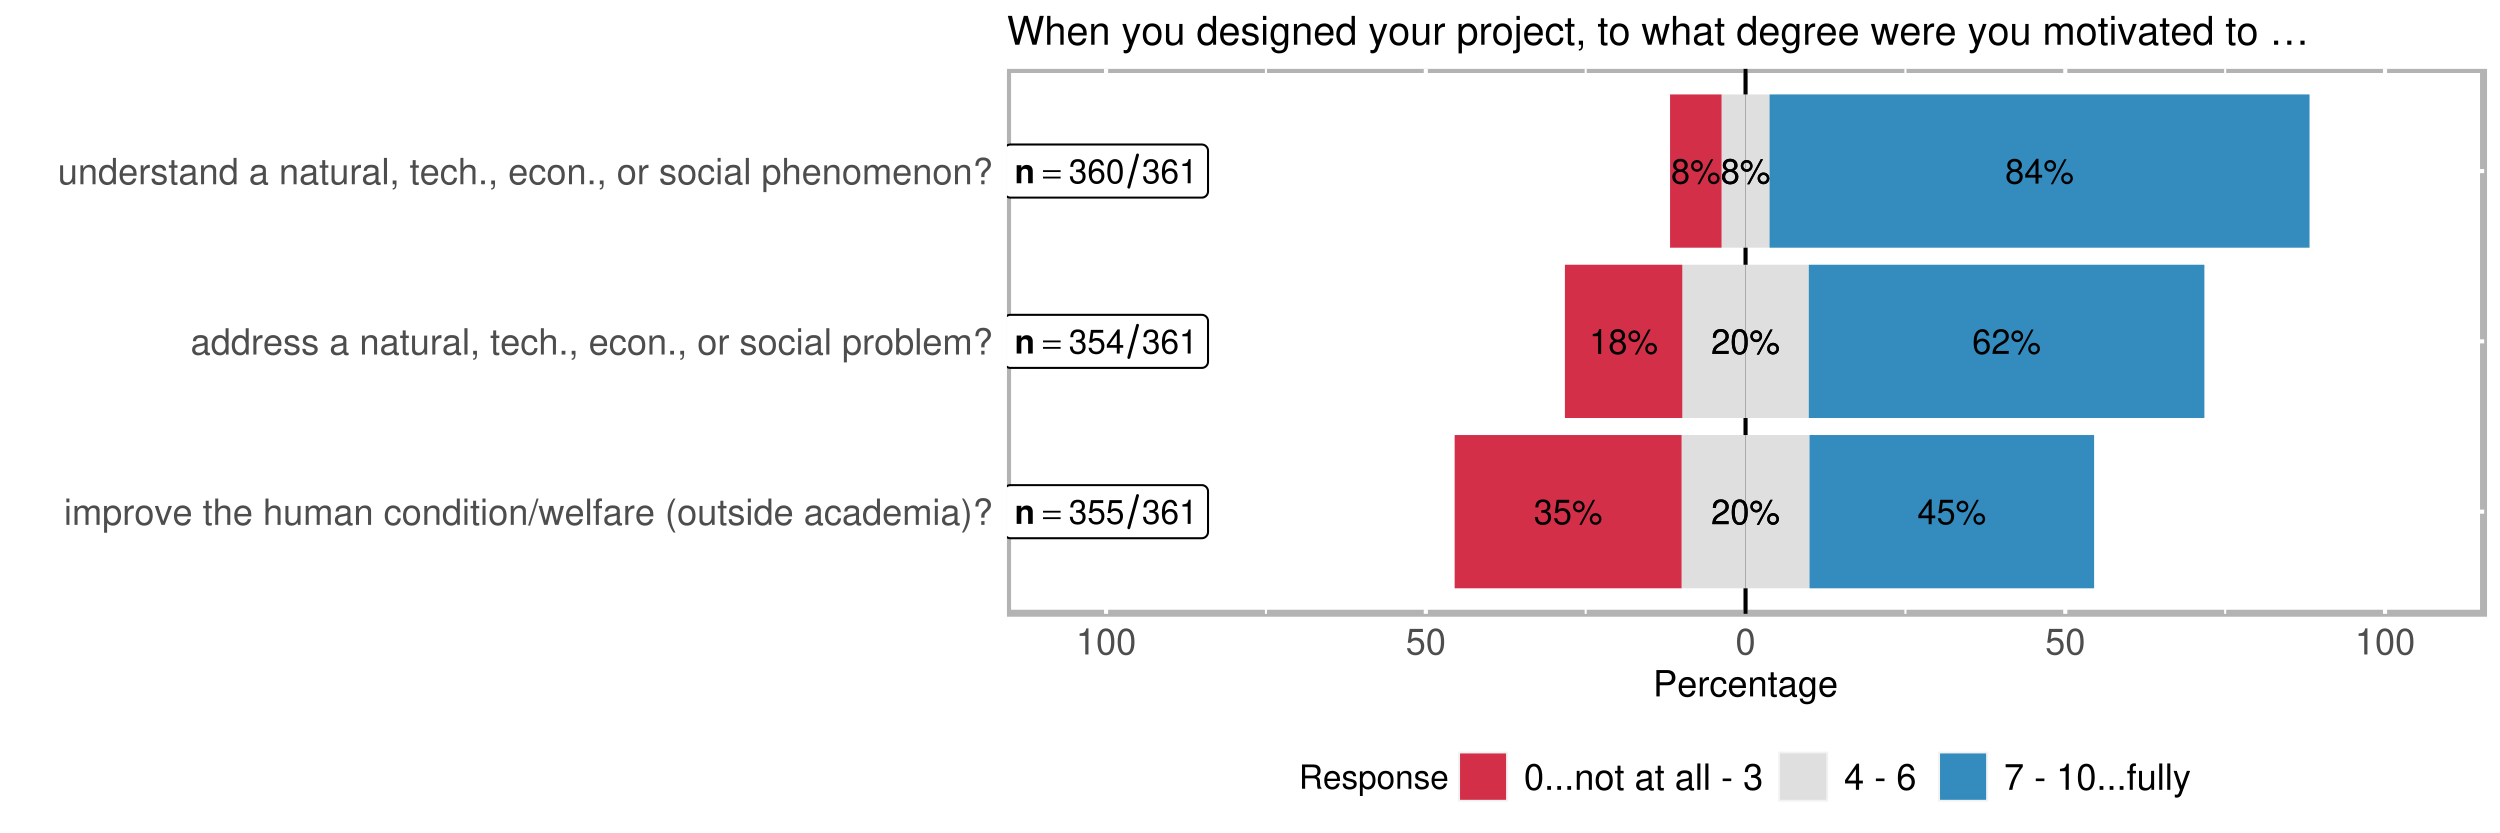 <?xml version="1.0" encoding="UTF-8"?>
<svg xmlns="http://www.w3.org/2000/svg" xmlns:xlink="http://www.w3.org/1999/xlink" width="864pt" height="288pt" viewBox="0 0 864 288" version="1.1">
<defs>
<g>
<symbol overflow="visible" id="glyph0-0">
<path style="stroke:none;" d=""/>
</symbol>
<symbol overflow="visible" id="glyph0-1">
<path style="stroke:none;" d="M 3.891 -2.078 L 3.891 0 L 4.922 0 L 4.922 -2.078 L 6.172 -2.078 L 6.172 -3.016 L 4.922 -3.016 L 4.922 -8.578 L 4.156 -8.578 L 0.328 -3.188 L 0.328 -2.078 Z M 3.891 -3.016 L 1.25 -3.016 L 3.891 -6.797 Z M 3.891 -3.016 "/>
</symbol>
<symbol overflow="visible" id="glyph0-2">
<path style="stroke:none;" d="M 5.656 -8.422 L 1.312 -8.422 L 0.672 -3.828 L 1.641 -3.828 C 2.125 -4.422 2.531 -4.625 3.188 -4.625 C 4.328 -4.625 5.016 -3.844 5.016 -2.594 C 5.016 -1.391 4.328 -0.656 3.188 -0.656 C 2.266 -0.656 1.703 -1.109 1.453 -2.062 L 0.422 -2.062 C 0.562 -1.375 0.672 -1.047 0.922 -0.734 C 1.406 -0.094 2.25 0.266 3.203 0.266 C 4.906 0.266 6.094 -0.969 6.094 -2.75 C 6.094 -4.406 4.984 -5.547 3.375 -5.547 C 2.781 -5.547 2.297 -5.391 1.812 -5.031 L 2.156 -7.391 L 5.656 -7.391 Z M 5.656 -8.422 "/>
</symbol>
<symbol overflow="visible" id="glyph0-3">
<path style="stroke:none;" d="M 2.359 -8.141 C 1.25 -8.141 0.344 -7.219 0.344 -6.109 C 0.344 -4.984 1.25 -4.078 2.375 -4.078 C 3.484 -4.078 4.391 -4.984 4.391 -6.078 C 4.391 -7.234 3.5 -8.141 2.359 -8.141 Z M 2.359 -7.297 C 3.047 -7.297 3.578 -6.766 3.578 -6.094 C 3.578 -5.438 3.031 -4.906 2.375 -4.906 C 1.703 -4.906 1.156 -5.438 1.156 -6.109 C 1.156 -6.766 1.703 -7.297 2.359 -7.297 Z M 7.234 -8.422 L 2.547 0.234 L 3.328 0.234 L 8.016 -8.422 Z M 8.172 -3.828 C 7.047 -3.828 6.156 -2.922 6.156 -1.812 C 6.156 -0.672 7.047 0.219 8.188 0.219 C 9.281 0.219 10.203 -0.672 10.203 -1.781 C 10.203 -2.922 9.312 -3.828 8.172 -3.828 Z M 8.172 -3 C 8.844 -3 9.375 -2.453 9.375 -1.781 C 9.375 -1.141 8.828 -0.609 8.188 -0.609 C 7.5 -0.609 6.969 -1.141 6.969 -1.812 C 6.969 -2.453 7.5 -3 8.172 -3 Z M 8.172 -3 "/>
</symbol>
<symbol overflow="visible" id="glyph0-4">
<path style="stroke:none;" d="M 5.906 -6.359 C 5.719 -7.75 4.812 -8.578 3.531 -8.578 C 2.594 -8.578 1.766 -8.141 1.266 -7.359 C 0.734 -6.516 0.516 -5.469 0.516 -3.922 C 0.516 -2.469 0.719 -1.562 1.219 -0.797 C 1.672 -0.094 2.406 0.266 3.344 0.266 C 4.938 0.266 6.094 -0.922 6.094 -2.594 C 6.094 -4.188 5.016 -5.297 3.516 -5.297 C 2.688 -5.297 2.031 -4.984 1.578 -4.359 C 1.594 -6.484 2.25 -7.656 3.453 -7.656 C 4.188 -7.656 4.703 -7.188 4.875 -6.359 Z M 3.391 -4.375 C 4.391 -4.375 5.016 -3.656 5.016 -2.516 C 5.016 -1.438 4.312 -0.656 3.344 -0.656 C 2.375 -0.656 1.641 -1.469 1.641 -2.562 C 1.641 -3.641 2.344 -4.375 3.391 -4.375 Z M 3.391 -4.375 "/>
</symbol>
<symbol overflow="visible" id="glyph0-5">
<path style="stroke:none;" d="M 6.016 -1.031 L 1.578 -1.031 C 1.688 -1.75 2.062 -2.203 3.094 -2.828 L 4.281 -3.484 C 5.469 -4.141 6.062 -5.016 6.062 -6.078 C 6.062 -6.797 5.781 -7.453 5.281 -7.922 C 4.781 -8.375 4.172 -8.578 3.375 -8.578 C 2.297 -8.578 1.516 -8.203 1.047 -7.469 C 0.75 -7.016 0.625 -6.484 0.594 -5.609 L 1.641 -5.609 C 1.672 -6.203 1.75 -6.547 1.891 -6.828 C 2.156 -7.344 2.703 -7.672 3.344 -7.672 C 4.281 -7.672 5 -6.984 5 -6.062 C 5 -5.375 4.609 -4.781 3.859 -4.344 L 2.766 -3.703 C 1.016 -2.703 0.5 -1.891 0.406 -0.016 L 6.016 -0.016 Z M 6.016 -1.031 "/>
</symbol>
<symbol overflow="visible" id="glyph0-6">
<path style="stroke:none;" d="M 4.641 -4.531 C 5.516 -5.062 5.797 -5.484 5.797 -6.297 C 5.797 -7.641 4.766 -8.578 3.266 -8.578 C 1.781 -8.578 0.734 -7.641 0.734 -6.312 C 0.734 -5.484 1.016 -5.078 1.875 -4.531 C 0.922 -4.031 0.438 -3.344 0.438 -2.391 C 0.438 -0.812 1.594 0.266 3.266 0.266 C 4.922 0.266 6.094 -0.812 6.094 -2.391 C 6.094 -3.344 5.609 -4.031 4.641 -4.531 Z M 3.266 -7.656 C 4.156 -7.656 4.719 -7.125 4.719 -6.266 C 4.719 -5.469 4.141 -4.922 3.266 -4.922 C 2.375 -4.922 1.812 -5.469 1.812 -6.297 C 1.812 -7.125 2.375 -7.656 3.266 -7.656 Z M 3.266 -4.047 C 4.312 -4.047 5.016 -3.359 5.016 -2.359 C 5.016 -1.328 4.328 -0.656 3.234 -0.656 C 2.219 -0.656 1.516 -1.359 1.516 -2.344 C 1.516 -3.375 2.203 -4.047 3.266 -4.047 Z M 3.266 -4.047 "/>
</symbol>
<symbol overflow="visible" id="glyph0-7">
<path style="stroke:none;" d="M 2.625 -3.953 L 3.188 -3.953 C 4.328 -3.953 4.938 -3.422 4.938 -2.391 C 4.938 -1.312 4.281 -0.656 3.203 -0.656 C 2.047 -0.656 1.5 -1.234 1.422 -2.5 L 0.375 -2.5 C 0.422 -1.812 0.547 -1.359 0.75 -0.969 C 1.188 -0.141 2 0.266 3.156 0.266 C 4.891 0.266 6.016 -0.766 6.016 -2.406 C 6.016 -3.484 5.594 -4.078 4.578 -4.438 C 5.375 -4.766 5.766 -5.359 5.766 -6.219 C 5.766 -7.688 4.797 -8.578 3.188 -8.578 C 1.5 -8.578 0.594 -7.641 0.562 -5.812 L 1.609 -5.812 C 1.609 -6.344 1.656 -6.641 1.797 -6.906 C 2.031 -7.391 2.547 -7.672 3.203 -7.672 C 4.125 -7.672 4.688 -7.109 4.688 -6.188 C 4.688 -5.578 4.484 -5.219 4.016 -5.016 C 3.734 -4.891 3.344 -4.844 2.625 -4.828 Z M 2.625 -3.953 "/>
</symbol>
<symbol overflow="visible" id="glyph0-8">
<path style="stroke:none;" d="M 3.078 -6.109 L 3.078 0 L 4.125 0 L 4.125 -8.578 L 3.438 -8.578 C 3.062 -7.266 2.828 -7.094 1.219 -6.875 L 1.219 -6.109 Z M 3.078 -6.109 "/>
</symbol>
<symbol overflow="visible" id="glyph0-9">
<path style="stroke:none;" d="M 3.266 -8.578 C 2.484 -8.578 1.766 -8.234 1.328 -7.641 C 0.781 -6.891 0.516 -5.75 0.516 -4.156 C 0.516 -1.266 1.453 0.266 3.266 0.266 C 5.047 0.266 6.016 -1.266 6.016 -4.078 C 6.016 -5.75 5.766 -6.859 5.203 -7.641 C 4.766 -8.234 4.062 -8.578 3.266 -8.578 Z M 3.266 -7.656 C 4.391 -7.656 4.953 -6.5 4.953 -4.188 C 4.953 -1.734 4.406 -0.594 3.234 -0.594 C 2.141 -0.594 1.578 -1.781 1.578 -4.141 C 1.578 -6.5 2.141 -7.656 3.266 -7.656 Z M 3.266 -7.656 "/>
</symbol>
<symbol overflow="visible" id="glyph1-0">
<path style="stroke:none;" d=""/>
</symbol>
<symbol overflow="visible" id="glyph1-1">
<path style="stroke:none;" d="M 0.734 -6.234 L 0.734 0 L 2.344 0 L 2.344 -3.734 C 2.344 -4.484 2.859 -4.969 3.656 -4.969 C 4.344 -4.969 4.688 -4.578 4.688 -3.844 L 4.688 0 L 6.297 0 L 6.297 -4.188 C 6.297 -5.562 5.547 -6.344 4.219 -6.344 C 3.375 -6.344 2.812 -6.031 2.344 -5.328 L 2.344 -6.234 Z M 0.734 -6.234 "/>
</symbol>
<symbol overflow="visible" id="glyph2-0">
<path style="stroke:none;" d=""/>
</symbol>
<symbol overflow="visible" id="glyph2-1">
<path style="stroke:none;" d="M 6.203 -4.516 L 6.203 -3.875 L 0.125 -3.875 L 0.125 -4.516 Z M 6.203 -2.281 L 6.203 -1.641 L 0.125 -1.641 L 0.125 -2.281 Z M 6.203 -2.281 "/>
</symbol>
<symbol overflow="visible" id="glyph3-0">
<path style="stroke:none;" d=""/>
</symbol>
<symbol overflow="visible" id="glyph3-1">
<path style="stroke:none;" d="M 2.547 -3.844 L 3.109 -3.844 C 4.219 -3.844 4.797 -3.328 4.797 -2.328 C 4.797 -1.266 4.172 -0.641 3.125 -0.641 C 2 -0.641 1.453 -1.203 1.391 -2.422 L 0.375 -2.422 C 0.422 -1.75 0.531 -1.312 0.734 -0.953 C 1.156 -0.141 1.953 0.266 3.078 0.266 C 4.75 0.266 5.844 -0.75 5.844 -2.328 C 5.844 -3.391 5.438 -3.969 4.453 -4.312 C 5.219 -4.625 5.594 -5.203 5.594 -6.047 C 5.594 -7.484 4.672 -8.344 3.109 -8.344 C 1.453 -8.344 0.578 -7.422 0.547 -5.656 L 1.562 -5.656 C 1.578 -6.172 1.609 -6.453 1.75 -6.703 C 1.969 -7.188 2.484 -7.453 3.125 -7.453 C 4.016 -7.453 4.562 -6.922 4.562 -6.016 C 4.562 -5.422 4.359 -5.062 3.906 -4.875 C 3.625 -4.75 3.25 -4.719 2.547 -4.703 Z M 2.547 -3.844 "/>
</symbol>
<symbol overflow="visible" id="glyph3-2">
<path style="stroke:none;" d="M 5.75 -6.172 C 5.547 -7.547 4.672 -8.344 3.422 -8.344 C 2.531 -8.344 1.719 -7.906 1.234 -7.156 C 0.719 -6.344 0.5 -5.328 0.5 -3.812 C 0.5 -2.406 0.688 -1.516 1.188 -0.781 C 1.625 -0.094 2.344 0.266 3.25 0.266 C 4.797 0.266 5.922 -0.906 5.922 -2.531 C 5.922 -4.062 4.891 -5.156 3.422 -5.156 C 2.609 -5.156 1.969 -4.844 1.531 -4.234 C 1.547 -6.297 2.188 -7.453 3.359 -7.453 C 4.078 -7.453 4.578 -6.984 4.734 -6.172 Z M 3.297 -4.25 C 4.266 -4.25 4.891 -3.562 4.891 -2.453 C 4.891 -1.391 4.188 -0.641 3.25 -0.641 C 2.312 -0.641 1.594 -1.438 1.594 -2.5 C 1.594 -3.531 2.281 -4.25 3.297 -4.25 Z M 3.297 -4.25 "/>
</symbol>
<symbol overflow="visible" id="glyph3-3">
<path style="stroke:none;" d="M 3.172 -8.344 C 2.406 -8.344 1.719 -8 1.297 -7.438 C 0.766 -6.703 0.5 -5.594 0.5 -4.047 C 0.5 -1.219 1.422 0.266 3.172 0.266 C 4.906 0.266 5.859 -1.219 5.859 -3.969 C 5.859 -5.594 5.594 -6.672 5.062 -7.438 C 4.625 -8.016 3.953 -8.344 3.172 -8.344 Z M 3.172 -7.453 C 4.266 -7.453 4.812 -6.328 4.812 -4.062 C 4.812 -1.688 4.281 -0.578 3.156 -0.578 C 2.078 -0.578 1.531 -1.734 1.531 -4.031 C 1.531 -6.328 2.078 -7.453 3.172 -7.453 Z M 3.172 -7.453 "/>
</symbol>
<symbol overflow="visible" id="glyph3-4">
<path style="stroke:none;" d="M 2.984 -5.953 L 2.984 0 L 4 0 L 4 -8.344 L 3.344 -8.344 C 2.984 -7.062 2.75 -6.891 1.172 -6.688 L 1.172 -5.953 Z M 2.984 -5.953 "/>
</symbol>
<symbol overflow="visible" id="glyph3-5">
<path style="stroke:none;" d="M 5.5 -8.188 L 1.266 -8.188 L 0.656 -3.734 L 1.594 -3.734 C 2.062 -4.297 2.453 -4.484 3.109 -4.484 C 4.203 -4.484 4.891 -3.734 4.891 -2.531 C 4.891 -1.344 4.203 -0.641 3.094 -0.641 C 2.203 -0.641 1.656 -1.078 1.422 -2.016 L 0.406 -2.016 C 0.547 -1.344 0.656 -1.016 0.906 -0.719 C 1.359 -0.094 2.188 0.266 3.125 0.266 C 4.766 0.266 5.922 -0.938 5.922 -2.672 C 5.922 -4.281 4.844 -5.391 3.281 -5.391 C 2.703 -5.391 2.234 -5.25 1.766 -4.891 L 2.094 -7.188 L 5.5 -7.188 Z M 5.5 -8.188 "/>
</symbol>
<symbol overflow="visible" id="glyph3-6">
<path style="stroke:none;" d="M 3.781 -2.016 L 3.781 0 L 4.797 0 L 4.797 -2.016 L 6 -2.016 L 6 -2.938 L 4.797 -2.938 L 4.797 -8.344 L 4.047 -8.344 L 0.328 -3.094 L 0.328 -2.016 Z M 3.781 -2.938 L 1.219 -2.938 L 3.781 -6.609 Z M 3.781 -2.938 "/>
</symbol>
<symbol overflow="visible" id="glyph4-0">
<path style="stroke:none;" d=""/>
</symbol>
<symbol overflow="visible" id="glyph4-1">
<path style="stroke:none;" d="M 6.031 0 L 6.031 -6.547 L 4.984 -6.547 L 4.984 -2.844 C 4.984 -1.5 4.281 -0.625 3.203 -0.625 C 2.375 -0.625 1.844 -1.125 1.844 -1.906 L 1.844 -6.547 L 0.812 -6.547 L 0.812 -1.5 C 0.812 -0.406 1.625 0.281 2.906 0.281 C 3.859 0.281 4.469 -0.047 5.094 -0.906 L 5.094 0 Z M 6.031 0 "/>
</symbol>
<symbol overflow="visible" id="glyph4-2">
<path style="stroke:none;" d="M 0.875 -6.547 L 0.875 0 L 1.922 0 L 1.922 -3.609 C 1.922 -4.953 2.625 -5.828 3.703 -5.828 C 4.531 -5.828 5.047 -5.328 5.047 -4.531 L 5.047 0 L 6.094 0 L 6.094 -4.953 C 6.094 -6.031 5.281 -6.734 4.016 -6.734 C 3.031 -6.734 2.406 -6.359 1.844 -5.453 L 1.844 -6.547 Z M 0.875 -6.547 "/>
</symbol>
<symbol overflow="visible" id="glyph4-3">
<path style="stroke:none;" d="M 6.188 -9.109 L 5.156 -9.109 L 5.156 -5.719 C 4.719 -6.391 4.016 -6.734 3.141 -6.734 C 1.438 -6.734 0.328 -5.375 0.328 -3.281 C 0.328 -1.078 1.406 0.281 3.172 0.281 C 4.078 0.281 4.703 -0.047 5.266 -0.859 L 5.266 0 L 6.188 0 Z M 3.312 -5.766 C 4.438 -5.766 5.156 -4.781 5.156 -3.203 C 5.156 -1.688 4.422 -0.688 3.328 -0.688 C 2.172 -0.688 1.406 -1.703 1.406 -3.219 C 1.406 -4.75 2.172 -5.766 3.312 -5.766 Z M 3.312 -5.766 "/>
</symbol>
<symbol overflow="visible" id="glyph4-4">
<path style="stroke:none;" d="M 6.406 -2.922 C 6.406 -3.922 6.344 -4.531 6.156 -5.016 C 5.719 -6.094 4.719 -6.734 3.5 -6.734 C 1.672 -6.734 0.5 -5.344 0.5 -3.188 C 0.5 -1.031 1.625 0.281 3.469 0.281 C 4.969 0.281 6.016 -0.562 6.281 -1.984 L 5.219 -1.984 C 4.938 -1.125 4.344 -0.672 3.516 -0.672 C 2.844 -0.672 2.281 -0.969 1.938 -1.531 C 1.688 -1.906 1.594 -2.281 1.594 -2.922 Z M 1.609 -3.781 C 1.703 -4.984 2.438 -5.781 3.484 -5.781 C 4.547 -5.781 5.281 -4.953 5.281 -3.781 Z M 1.609 -3.781 "/>
</symbol>
<symbol overflow="visible" id="glyph4-5">
<path style="stroke:none;" d="M 0.859 -6.547 L 0.859 0 L 1.906 0 L 1.906 -3.406 C 1.922 -4.969 2.578 -5.672 4.016 -5.641 L 4.016 -6.703 C 3.844 -6.719 3.734 -6.734 3.609 -6.734 C 2.938 -6.734 2.422 -6.344 1.828 -5.359 L 1.828 -6.547 Z M 0.859 -6.547 "/>
</symbol>
<symbol overflow="visible" id="glyph4-6">
<path style="stroke:none;" d="M 5.469 -4.719 C 5.469 -6.016 4.609 -6.734 3.094 -6.734 C 1.578 -6.734 0.594 -5.953 0.594 -4.734 C 0.594 -3.719 1.109 -3.219 2.656 -2.844 L 3.641 -2.609 C 4.359 -2.438 4.656 -2.172 4.656 -1.719 C 4.656 -1.094 4.031 -0.672 3.125 -0.672 C 2.562 -0.672 2.094 -0.844 1.828 -1.109 C 1.656 -1.297 1.594 -1.484 1.531 -1.953 L 0.422 -1.953 C 0.469 -0.438 1.328 0.281 3.031 0.281 C 4.688 0.281 5.734 -0.531 5.734 -1.781 C 5.734 -2.766 5.188 -3.297 3.891 -3.609 L 2.891 -3.844 C 2.031 -4.047 1.672 -4.328 1.672 -4.781 C 1.672 -5.406 2.219 -5.781 3.062 -5.781 C 3.906 -5.781 4.344 -5.406 4.375 -4.719 Z M 5.469 -4.719 "/>
</symbol>
<symbol overflow="visible" id="glyph4-7">
<path style="stroke:none;" d="M 3.172 -6.547 L 2.094 -6.547 L 2.094 -8.344 L 1.062 -8.344 L 1.062 -6.547 L 0.172 -6.547 L 0.172 -5.703 L 1.062 -5.703 L 1.062 -0.75 C 1.062 -0.078 1.516 0.281 2.328 0.281 C 2.594 0.281 2.828 0.266 3.172 0.203 L 3.172 -0.672 C 3.031 -0.641 2.891 -0.625 2.672 -0.625 C 2.219 -0.625 2.094 -0.75 2.094 -1.219 L 2.094 -5.703 L 3.172 -5.703 Z M 3.172 -6.547 "/>
</symbol>
<symbol overflow="visible" id="glyph4-8">
<path style="stroke:none;" d="M 6.688 -0.609 C 6.578 -0.594 6.531 -0.594 6.469 -0.594 C 6.094 -0.594 5.906 -0.781 5.906 -1.094 L 5.906 -4.953 C 5.906 -6.109 5.047 -6.734 3.438 -6.734 C 2.469 -6.734 1.719 -6.469 1.266 -5.969 C 0.969 -5.641 0.844 -5.266 0.812 -4.609 L 1.859 -4.609 C 1.953 -5.406 2.422 -5.781 3.406 -5.781 C 4.344 -5.781 4.859 -5.422 4.859 -4.797 L 4.859 -4.531 C 4.844 -4.078 4.625 -3.906 3.781 -3.797 C 2.297 -3.609 2.078 -3.562 1.672 -3.406 C 0.906 -3.078 0.531 -2.5 0.531 -1.656 C 0.531 -0.469 1.344 0.281 2.672 0.281 C 3.5 0.281 4.156 0 4.906 -0.672 C 4.969 0 5.297 0.281 5.969 0.281 C 6.203 0.281 6.344 0.266 6.688 0.172 Z M 4.859 -2.062 C 4.859 -1.719 4.766 -1.5 4.453 -1.219 C 4.031 -0.828 3.516 -0.625 2.906 -0.625 C 2.094 -0.625 1.609 -1.016 1.609 -1.672 C 1.609 -2.359 2.062 -2.719 3.188 -2.875 C 4.297 -3.031 4.516 -3.078 4.859 -3.234 Z M 4.859 -2.062 "/>
</symbol>
<symbol overflow="visible" id="glyph4-9">
<path style="stroke:none;" d=""/>
</symbol>
<symbol overflow="visible" id="glyph4-10">
<path style="stroke:none;" d="M 1.906 -9.109 L 0.844 -9.109 L 0.844 0 L 1.906 0 Z M 1.906 -9.109 "/>
</symbol>
<symbol overflow="visible" id="glyph4-11">
<path style="stroke:none;" d="M 1.094 -1.297 L 1.094 0 L 1.844 0 L 1.844 0.219 C 1.844 1.094 1.672 1.344 1.094 1.359 L 1.094 1.844 C 1.906 1.859 2.406 1.266 2.406 0.203 L 2.406 -1.297 Z M 1.094 -1.297 "/>
</symbol>
<symbol overflow="visible" id="glyph4-12">
<path style="stroke:none;" d="M 5.891 -4.344 C 5.844 -4.984 5.703 -5.406 5.453 -5.766 C 5 -6.375 4.219 -6.734 3.297 -6.734 C 1.531 -6.734 0.391 -5.344 0.391 -3.156 C 0.391 -1.047 1.516 0.281 3.281 0.281 C 4.844 0.281 5.844 -0.656 5.969 -2.25 L 4.906 -2.25 C 4.734 -1.203 4.203 -0.672 3.312 -0.672 C 2.156 -0.672 1.469 -1.609 1.469 -3.156 C 1.469 -4.797 2.156 -5.781 3.281 -5.781 C 4.156 -5.781 4.719 -5.266 4.844 -4.344 Z M 5.891 -4.344 "/>
</symbol>
<symbol overflow="visible" id="glyph4-13">
<path style="stroke:none;" d="M 0.875 -9.109 L 0.875 0 L 1.906 0 L 1.906 -3.609 C 1.906 -4.953 2.609 -5.828 3.688 -5.828 C 4.031 -5.828 4.359 -5.719 4.609 -5.531 C 4.906 -5.312 5.031 -5 5.031 -4.531 L 5.031 0 L 6.078 0 L 6.078 -4.953 C 6.078 -6.047 5.281 -6.734 4.016 -6.734 C 3.094 -6.734 2.531 -6.453 1.906 -5.656 L 1.906 -9.109 Z M 0.875 -9.109 "/>
</symbol>
<symbol overflow="visible" id="glyph4-14">
<path style="stroke:none;" d="M 2.391 -1.297 L 1.094 -1.297 L 1.094 0 L 2.391 0 Z M 2.391 -1.297 "/>
</symbol>
<symbol overflow="visible" id="glyph4-15">
<path style="stroke:none;" d="M 3.406 -6.734 C 1.547 -6.734 0.453 -5.422 0.453 -3.219 C 0.453 -1.016 1.547 0.281 3.406 0.281 C 5.266 0.281 6.375 -1.031 6.375 -3.172 C 6.375 -5.453 5.297 -6.734 3.406 -6.734 Z M 3.406 -5.781 C 4.594 -5.781 5.281 -4.812 5.281 -3.188 C 5.281 -1.641 4.562 -0.672 3.406 -0.672 C 2.25 -0.672 1.531 -1.641 1.531 -3.219 C 1.531 -4.812 2.25 -5.781 3.406 -5.781 Z M 3.406 -5.781 "/>
</symbol>
<symbol overflow="visible" id="glyph4-16">
<path style="stroke:none;" d="M 1.875 -6.547 L 0.844 -6.547 L 0.844 0 L 1.875 0 Z M 1.875 -9.109 L 0.828 -9.109 L 0.828 -7.797 L 1.875 -7.797 Z M 1.875 -9.109 "/>
</symbol>
<symbol overflow="visible" id="glyph4-17">
<path style="stroke:none;" d="M 0.672 2.719 L 1.719 2.719 L 1.719 -0.688 C 2.281 -0.016 2.891 0.281 3.734 0.281 C 5.438 0.281 6.531 -1.078 6.531 -3.156 C 6.531 -5.359 5.469 -6.734 3.719 -6.734 C 2.844 -6.734 2.125 -6.344 1.641 -5.562 L 1.641 -6.547 L 0.672 -6.547 Z M 3.547 -5.766 C 4.703 -5.766 5.453 -4.75 5.453 -3.188 C 5.453 -1.703 4.688 -0.688 3.547 -0.688 C 2.438 -0.688 1.719 -1.688 1.719 -3.219 C 1.719 -4.766 2.438 -5.766 3.547 -5.766 Z M 3.547 -5.766 "/>
</symbol>
<symbol overflow="visible" id="glyph4-18">
<path style="stroke:none;" d="M 0.875 -6.547 L 0.875 0 L 1.922 0 L 1.922 -4.109 C 1.922 -5.062 2.609 -5.828 3.469 -5.828 C 4.234 -5.828 4.672 -5.344 4.672 -4.516 L 4.672 0 L 5.719 0 L 5.719 -4.109 C 5.719 -5.062 6.406 -5.828 7.266 -5.828 C 8.031 -5.828 8.469 -5.344 8.469 -4.516 L 8.469 0 L 9.531 0 L 9.531 -4.906 C 9.531 -6.094 8.844 -6.734 7.625 -6.734 C 6.75 -6.734 6.219 -6.469 5.609 -5.734 C 5.219 -6.438 4.703 -6.734 3.844 -6.734 C 2.969 -6.734 2.391 -6.406 1.844 -5.625 L 1.844 -6.547 Z M 0.875 -6.547 "/>
</symbol>
<symbol overflow="visible" id="glyph4-19">
<path style="stroke:none;" d="M 4.125 -2.484 L 4.125 -3.078 C 4.141 -3.641 4.312 -3.906 5.109 -4.625 C 6.047 -5.469 6.359 -6.031 6.359 -6.859 C 6.359 -8.328 5.328 -9.266 3.703 -9.266 C 1.891 -9.266 0.969 -8.281 0.969 -6.344 L 2.031 -6.344 C 2.031 -7.688 2.516 -8.281 3.641 -8.281 C 4.594 -8.281 5.234 -7.719 5.234 -6.859 C 5.234 -6.281 4.969 -5.797 4.297 -5.219 C 3.234 -4.281 3 -3.906 3 -3.172 L 3 -2.484 Z M 4.125 -1.297 L 3 -1.297 L 3 0 L 4.125 0 Z M 4.125 -1.297 "/>
</symbol>
<symbol overflow="visible" id="glyph4-20">
<path style="stroke:none;" d="M 0.672 -9.109 L 0.672 0 L 1.609 0 L 1.609 -0.844 C 2.109 -0.078 2.781 0.281 3.688 0.281 C 5.406 0.281 6.531 -1.125 6.531 -3.297 C 6.531 -5.422 5.469 -6.734 3.734 -6.734 C 2.844 -6.734 2.203 -6.406 1.719 -5.656 L 1.719 -9.109 Z M 3.531 -5.766 C 4.703 -5.766 5.453 -4.75 5.453 -3.188 C 5.453 -1.703 4.672 -0.688 3.531 -0.688 C 2.422 -0.688 1.719 -1.688 1.719 -3.219 C 1.719 -4.766 2.422 -5.766 3.531 -5.766 Z M 3.531 -5.766 "/>
</symbol>
<symbol overflow="visible" id="glyph4-21">
<path style="stroke:none;" d="M 3.562 0 L 6.078 -6.547 L 4.906 -6.547 L 3.047 -1.234 L 1.297 -6.547 L 0.125 -6.547 L 2.422 0 Z M 3.562 0 "/>
</symbol>
<symbol overflow="visible" id="glyph4-22">
<path style="stroke:none;" d="M 2.859 -9.109 L -0.094 0.25 L 0.594 0.25 L 3.547 -9.109 Z M 2.859 -9.109 "/>
</symbol>
<symbol overflow="visible" id="glyph4-23">
<path style="stroke:none;" d="M 6.922 0 L 8.844 -6.547 L 7.672 -6.547 L 6.375 -1.453 L 5.094 -6.547 L 3.812 -6.547 L 2.562 -1.453 L 1.219 -6.547 L 0.078 -6.547 L 1.969 0 L 3.156 0 L 4.406 -5.141 L 5.734 0 Z M 6.922 0 "/>
</symbol>
<symbol overflow="visible" id="glyph4-24">
<path style="stroke:none;" d="M 3.219 -6.547 L 2.141 -6.547 L 2.141 -7.578 C 2.141 -8.016 2.375 -8.234 2.859 -8.234 C 2.953 -8.234 2.984 -8.234 3.219 -8.219 L 3.219 -9.094 C 2.984 -9.141 2.844 -9.156 2.641 -9.156 C 1.672 -9.156 1.094 -8.594 1.094 -7.656 L 1.094 -6.547 L 0.219 -6.547 L 0.219 -5.703 L 1.094 -5.703 L 1.094 0 L 2.141 0 L 2.141 -5.703 L 3.219 -5.703 Z M 3.219 -6.547 "/>
</symbol>
<symbol overflow="visible" id="glyph4-25">
<path style="stroke:none;" d="M 2.953 -9.109 C 1.703 -7.469 0.906 -5.203 0.906 -3.234 C 0.906 -1.266 1.703 1.016 2.953 2.656 L 3.641 2.656 C 2.531 0.859 1.922 -1.234 1.922 -3.234 C 1.922 -5.219 2.531 -7.344 3.641 -9.109 Z M 2.953 -9.109 "/>
</symbol>
<symbol overflow="visible" id="glyph4-26">
<path style="stroke:none;" d="M 1.156 2.656 C 2.406 1.016 3.203 -1.266 3.203 -3.219 C 3.203 -5.203 2.406 -7.469 1.156 -9.109 L 0.469 -9.109 C 1.578 -7.328 2.188 -5.219 2.188 -3.219 C 2.188 -1.234 1.578 0.875 0.469 2.656 Z M 1.156 2.656 "/>
</symbol>
<symbol overflow="visible" id="glyph4-27">
<path style="stroke:none;" d="M 3.234 -6.438 L 3.234 0 L 4.344 0 L 4.344 -9.031 L 3.609 -9.031 C 3.219 -7.656 2.969 -7.469 1.281 -7.234 L 1.281 -6.438 Z M 3.234 -6.438 "/>
</symbol>
<symbol overflow="visible" id="glyph4-28">
<path style="stroke:none;" d="M 3.438 -9.031 C 2.609 -9.031 1.859 -8.656 1.406 -8.047 C 0.828 -7.25 0.531 -6.047 0.531 -4.375 C 0.531 -1.328 1.531 0.281 3.438 0.281 C 5.312 0.281 6.344 -1.328 6.344 -4.297 C 6.344 -6.047 6.062 -7.219 5.469 -8.047 C 5.016 -8.672 4.281 -9.031 3.438 -9.031 Z M 3.438 -8.062 C 4.625 -8.062 5.219 -6.844 5.219 -4.406 C 5.219 -1.828 4.641 -0.625 3.406 -0.625 C 2.25 -0.625 1.656 -1.875 1.656 -4.359 C 1.656 -6.844 2.25 -8.062 3.438 -8.062 Z M 3.438 -8.062 "/>
</symbol>
<symbol overflow="visible" id="glyph4-29">
<path style="stroke:none;" d="M 5.953 -8.859 L 1.375 -8.859 L 0.719 -4.031 L 1.719 -4.031 C 2.234 -4.656 2.656 -4.859 3.359 -4.859 C 4.547 -4.859 5.281 -4.047 5.281 -2.734 C 5.281 -1.469 4.547 -0.688 3.344 -0.688 C 2.391 -0.688 1.797 -1.172 1.531 -2.172 L 0.438 -2.172 C 0.594 -1.453 0.719 -1.094 0.969 -0.781 C 1.469 -0.094 2.375 0.281 3.375 0.281 C 5.156 0.281 6.406 -1.016 6.406 -2.891 C 6.406 -4.641 5.25 -5.844 3.547 -5.844 C 2.922 -5.844 2.422 -5.672 1.906 -5.297 L 2.266 -7.781 L 5.953 -7.781 Z M 5.953 -8.859 "/>
</symbol>
<symbol overflow="visible" id="glyph4-30">
<path style="stroke:none;" d="M 2.297 -3.859 L 5.156 -3.859 C 5.875 -3.859 6.438 -4.078 6.922 -4.516 C 7.469 -5.016 7.719 -5.594 7.719 -6.438 C 7.719 -8.156 6.703 -9.109 4.906 -9.109 L 1.141 -9.109 L 1.141 0 L 2.297 0 Z M 2.297 -4.891 L 2.297 -8.094 L 4.719 -8.094 C 5.844 -8.094 6.5 -7.484 6.5 -6.484 C 6.5 -5.484 5.844 -4.891 4.719 -4.891 Z M 2.297 -4.891 "/>
</symbol>
<symbol overflow="visible" id="glyph4-31">
<path style="stroke:none;" d="M 5.047 -6.547 L 5.047 -5.594 C 4.531 -6.391 3.953 -6.734 3.125 -6.734 C 1.531 -6.734 0.438 -5.266 0.438 -3.156 C 0.438 -2.062 0.703 -1.266 1.266 -0.594 C 1.75 -0.031 2.375 0.281 3.047 0.281 C 3.844 0.281 4.406 -0.062 4.953 -0.891 L 4.953 -0.547 C 4.953 1.203 4.469 1.844 3.156 1.844 C 2.281 1.844 1.812 1.5 1.719 0.75 L 0.656 0.75 C 0.75 1.969 1.719 2.719 3.141 2.719 C 4.094 2.719 4.906 2.406 5.328 1.891 C 5.828 1.281 6.016 0.469 6.016 -1.078 L 6.016 -6.547 Z M 3.219 -5.781 C 4.328 -5.781 4.953 -4.844 4.953 -3.188 C 4.953 -1.594 4.312 -0.672 3.219 -0.672 C 2.156 -0.672 1.531 -1.609 1.531 -3.219 C 1.531 -4.828 2.156 -5.781 3.219 -5.781 Z M 3.219 -5.781 "/>
</symbol>
<symbol overflow="visible" id="glyph4-32">
<path style="stroke:none;" d="M 3.547 -3.906 L 0.578 -3.906 L 0.578 -3 L 3.547 -3 Z M 3.547 -3.906 "/>
</symbol>
<symbol overflow="visible" id="glyph4-33">
<path style="stroke:none;" d="M 2.766 -4.156 L 3.359 -4.156 C 4.562 -4.156 5.203 -3.594 5.203 -2.516 C 5.203 -1.375 4.516 -0.688 3.375 -0.688 C 2.156 -0.688 1.578 -1.297 1.5 -2.625 L 0.406 -2.625 C 0.453 -1.906 0.578 -1.422 0.781 -1.031 C 1.25 -0.156 2.109 0.281 3.328 0.281 C 5.156 0.281 6.328 -0.812 6.328 -2.531 C 6.328 -3.672 5.891 -4.297 4.828 -4.672 C 5.656 -5.016 6.062 -5.641 6.062 -6.547 C 6.062 -8.094 5.047 -9.031 3.359 -9.031 C 1.578 -9.031 0.625 -8.031 0.594 -6.125 L 1.688 -6.125 C 1.703 -6.672 1.75 -6.984 1.891 -7.266 C 2.141 -7.781 2.688 -8.078 3.375 -8.078 C 4.344 -8.078 4.938 -7.484 4.938 -6.516 C 4.938 -5.875 4.719 -5.484 4.219 -5.281 C 3.922 -5.156 3.531 -5.094 2.766 -5.094 Z M 2.766 -4.156 "/>
</symbol>
<symbol overflow="visible" id="glyph4-34">
<path style="stroke:none;" d="M 4.094 -2.188 L 4.094 0 L 5.188 0 L 5.188 -2.188 L 6.5 -2.188 L 6.5 -3.172 L 5.188 -3.172 L 5.188 -9.031 L 4.375 -9.031 L 0.344 -3.344 L 0.344 -2.188 Z M 4.094 -3.172 L 1.312 -3.172 L 4.094 -7.156 Z M 4.094 -3.172 "/>
</symbol>
<symbol overflow="visible" id="glyph4-35">
<path style="stroke:none;" d="M 6.219 -6.688 C 6.016 -8.156 5.062 -9.031 3.719 -9.031 C 2.734 -9.031 1.859 -8.562 1.344 -7.75 C 0.781 -6.859 0.531 -5.766 0.531 -4.125 C 0.531 -2.594 0.75 -1.641 1.281 -0.844 C 1.766 -0.094 2.531 0.281 3.516 0.281 C 5.203 0.281 6.406 -0.969 6.406 -2.734 C 6.406 -4.406 5.281 -5.578 3.703 -5.578 C 2.828 -5.578 2.141 -5.25 1.656 -4.594 C 1.672 -6.828 2.375 -8.062 3.641 -8.062 C 4.406 -8.062 4.953 -7.562 5.125 -6.688 Z M 3.562 -4.594 C 4.625 -4.594 5.281 -3.844 5.281 -2.656 C 5.281 -1.516 4.531 -0.688 3.531 -0.688 C 2.5 -0.688 1.719 -1.547 1.719 -2.703 C 1.719 -3.828 2.469 -4.594 3.562 -4.594 Z M 3.562 -4.594 "/>
</symbol>
<symbol overflow="visible" id="glyph4-36">
<path style="stroke:none;" d="M 6.5 -8.859 L 0.578 -8.859 L 0.578 -7.781 L 5.359 -7.781 C 3.25 -4.766 2.391 -2.906 1.719 0 L 2.906 0 C 3.391 -2.844 4.5 -5.281 6.5 -7.938 Z M 6.5 -8.859 "/>
</symbol>
<symbol overflow="visible" id="glyph4-37">
<path style="stroke:none;" d="M 4.844 -6.547 L 3.031 -1.453 L 1.359 -6.547 L 0.25 -6.547 L 2.469 0.031 L 2.062 1.062 C 1.891 1.531 1.656 1.703 1.219 1.703 C 1.047 1.703 0.906 1.672 0.672 1.625 L 0.672 2.562 C 0.891 2.672 1.094 2.719 1.375 2.719 C 1.719 2.719 2.078 2.609 2.344 2.406 C 2.672 2.172 2.859 1.906 3.062 1.375 L 5.969 -6.547 Z M 4.844 -6.547 "/>
</symbol>
<symbol overflow="visible" id="glyph5-0">
<path style="stroke:none;" d=""/>
</symbol>
<symbol overflow="visible" id="glyph5-1">
<path style="stroke:none;" d="M 2.141 -3.609 L 4.906 -3.609 C 5.859 -3.609 6.281 -3.156 6.281 -2.109 L 6.266 -1.375 C 6.266 -0.844 6.359 -0.344 6.516 0 L 7.812 0 L 7.812 -0.266 C 7.406 -0.547 7.328 -0.844 7.297 -1.953 C 7.297 -3.328 7.078 -3.75 6.156 -4.141 C 7.109 -4.609 7.484 -5.172 7.484 -6.141 C 7.484 -7.594 6.594 -8.391 4.938 -8.391 L 1.062 -8.391 L 1.062 0 L 2.141 0 Z M 2.141 -4.547 L 2.141 -7.438 L 4.719 -7.438 C 5.328 -7.438 5.672 -7.344 5.938 -7.125 C 6.219 -6.875 6.375 -6.5 6.375 -6 C 6.375 -5 5.859 -4.547 4.719 -4.547 Z M 2.141 -4.547 "/>
</symbol>
<symbol overflow="visible" id="glyph5-2">
<path style="stroke:none;" d="M 5.906 -2.688 C 5.906 -3.609 5.828 -4.156 5.656 -4.609 C 5.266 -5.594 4.344 -6.203 3.219 -6.203 C 1.547 -6.203 0.453 -4.922 0.453 -2.938 C 0.453 -0.938 1.5 0.266 3.203 0.266 C 4.578 0.266 5.531 -0.516 5.766 -1.828 L 4.812 -1.828 C 4.547 -1.031 4 -0.625 3.234 -0.625 C 2.625 -0.625 2.109 -0.891 1.781 -1.406 C 1.547 -1.75 1.469 -2.094 1.453 -2.688 Z M 1.484 -3.469 C 1.562 -4.594 2.25 -5.312 3.203 -5.312 C 4.188 -5.312 4.859 -4.547 4.859 -3.469 Z M 1.484 -3.469 "/>
</symbol>
<symbol overflow="visible" id="glyph5-3">
<path style="stroke:none;" d="M 5.031 -4.344 C 5.031 -5.531 4.25 -6.203 2.859 -6.203 C 1.453 -6.203 0.547 -5.469 0.547 -4.359 C 0.547 -3.422 1.031 -2.969 2.453 -2.625 L 3.344 -2.406 C 4.016 -2.25 4.281 -2 4.281 -1.578 C 4.281 -1 3.719 -0.625 2.875 -0.625 C 2.359 -0.625 1.922 -0.766 1.672 -1.031 C 1.531 -1.203 1.453 -1.375 1.406 -1.797 L 0.391 -1.797 C 0.438 -0.406 1.219 0.266 2.797 0.266 C 4.312 0.266 5.281 -0.484 5.281 -1.641 C 5.281 -2.547 4.766 -3.031 3.578 -3.328 L 2.656 -3.547 C 1.875 -3.719 1.547 -3.984 1.547 -4.406 C 1.547 -4.969 2.031 -5.312 2.812 -5.312 C 3.594 -5.312 4 -4.984 4.031 -4.344 Z M 5.031 -4.344 "/>
</symbol>
<symbol overflow="visible" id="glyph5-4">
<path style="stroke:none;" d="M 0.625 2.5 L 1.594 2.5 L 1.594 -0.625 C 2.094 -0.016 2.656 0.266 3.438 0.266 C 5 0.266 6.016 -0.984 6.016 -2.906 C 6.016 -4.938 5.031 -6.203 3.422 -6.203 C 2.609 -6.203 1.953 -5.828 1.5 -5.125 L 1.5 -6.031 L 0.625 -6.031 Z M 3.266 -5.297 C 4.328 -5.297 5.016 -4.375 5.016 -2.938 C 5.016 -1.562 4.312 -0.625 3.266 -0.625 C 2.25 -0.625 1.594 -1.547 1.594 -2.969 C 1.594 -4.375 2.25 -5.297 3.266 -5.297 Z M 3.266 -5.297 "/>
</symbol>
<symbol overflow="visible" id="glyph5-5">
<path style="stroke:none;" d="M 3.125 -6.203 C 1.422 -6.203 0.406 -4.984 0.406 -2.969 C 0.406 -0.938 1.422 0.266 3.141 0.266 C 4.844 0.266 5.859 -0.938 5.859 -2.922 C 5.859 -5.016 4.875 -6.203 3.125 -6.203 Z M 3.141 -5.312 C 4.219 -5.312 4.859 -4.422 4.859 -2.938 C 4.859 -1.5 4.203 -0.625 3.141 -0.625 C 2.062 -0.625 1.422 -1.5 1.422 -2.969 C 1.422 -4.422 2.062 -5.312 3.141 -5.312 Z M 3.141 -5.312 "/>
</symbol>
<symbol overflow="visible" id="glyph5-6">
<path style="stroke:none;" d="M 0.812 -6.031 L 0.812 0 L 1.766 0 L 1.766 -3.328 C 1.766 -4.547 2.422 -5.359 3.406 -5.359 C 4.156 -5.359 4.641 -4.906 4.641 -4.172 L 4.641 0 L 5.594 0 L 5.594 -4.547 C 5.594 -5.547 4.859 -6.203 3.688 -6.203 C 2.797 -6.203 2.219 -5.859 1.688 -5.016 L 1.688 -6.031 Z M 0.812 -6.031 "/>
</symbol>
<symbol overflow="visible" id="glyph6-0">
<path style="stroke:none;" d=""/>
</symbol>
<symbol overflow="visible" id="glyph6-1">
<path style="stroke:none;" d="M 10.188 0 L 12.734 -9.984 L 11.312 -9.984 L 9.469 -1.875 L 7.188 -9.984 L 5.828 -9.984 L 3.609 -1.875 L 1.734 -9.984 L 0.297 -9.984 L 2.859 0 L 4.266 0 L 6.5 -8.203 L 8.797 0 Z M 10.188 0 "/>
</symbol>
<symbol overflow="visible" id="glyph6-2">
<path style="stroke:none;" d="M 0.953 -9.984 L 0.953 0 L 2.094 0 L 2.094 -3.953 C 2.094 -5.422 2.859 -6.391 4.047 -6.391 C 4.422 -6.391 4.781 -6.281 5.062 -6.078 C 5.391 -5.828 5.516 -5.484 5.516 -4.969 L 5.516 0 L 6.656 0 L 6.656 -5.422 C 6.656 -6.625 5.797 -7.391 4.406 -7.391 C 3.391 -7.391 2.766 -7.078 2.094 -6.188 L 2.094 -9.984 Z M 0.953 -9.984 "/>
</symbol>
<symbol overflow="visible" id="glyph6-3">
<path style="stroke:none;" d="M 7.031 -3.203 C 7.031 -4.297 6.953 -4.953 6.734 -5.5 C 6.281 -6.672 5.188 -7.391 3.844 -7.391 C 1.844 -7.391 0.547 -5.859 0.547 -3.5 C 0.547 -1.125 1.781 0.312 3.812 0.312 C 5.453 0.312 6.594 -0.609 6.875 -2.172 L 5.734 -2.172 C 5.406 -1.234 4.766 -0.734 3.844 -0.734 C 3.125 -0.734 2.5 -1.062 2.125 -1.672 C 1.844 -2.078 1.75 -2.5 1.734 -3.203 Z M 1.766 -4.141 C 1.859 -5.469 2.672 -6.328 3.828 -6.328 C 4.984 -6.328 5.797 -5.422 5.797 -4.141 Z M 1.766 -4.141 "/>
</symbol>
<symbol overflow="visible" id="glyph6-4">
<path style="stroke:none;" d="M 0.953 -7.188 L 0.953 0 L 2.109 0 L 2.109 -3.953 C 2.109 -5.422 2.875 -6.391 4.062 -6.391 C 4.953 -6.391 5.531 -5.844 5.531 -4.969 L 5.531 0 L 6.672 0 L 6.672 -5.422 C 6.672 -6.625 5.781 -7.391 4.406 -7.391 C 3.328 -7.391 2.641 -6.969 2.016 -5.969 L 2.016 -7.188 Z M 0.953 -7.188 "/>
</symbol>
<symbol overflow="visible" id="glyph6-5">
<path style="stroke:none;" d=""/>
</symbol>
<symbol overflow="visible" id="glyph6-6">
<path style="stroke:none;" d="M 5.312 -7.188 L 3.328 -1.594 L 1.5 -7.188 L 0.281 -7.188 L 2.703 0.031 L 2.266 1.172 C 2.062 1.672 1.828 1.859 1.344 1.859 C 1.156 1.859 0.984 1.844 0.734 1.781 L 0.734 2.812 C 0.969 2.938 1.203 2.984 1.5 2.984 C 1.875 2.984 2.281 2.859 2.578 2.641 C 2.938 2.391 3.141 2.078 3.359 1.5 L 6.547 -7.188 Z M 5.312 -7.188 "/>
</symbol>
<symbol overflow="visible" id="glyph6-7">
<path style="stroke:none;" d="M 3.734 -7.391 C 1.703 -7.391 0.5 -5.953 0.5 -3.531 C 0.5 -1.109 1.703 0.312 3.734 0.312 C 5.766 0.312 6.984 -1.125 6.984 -3.484 C 6.984 -5.969 5.812 -7.391 3.734 -7.391 Z M 3.734 -6.328 C 5.031 -6.328 5.797 -5.281 5.797 -3.5 C 5.797 -1.797 5 -0.734 3.734 -0.734 C 2.469 -0.734 1.688 -1.797 1.688 -3.531 C 1.688 -5.281 2.469 -6.328 3.734 -6.328 Z M 3.734 -6.328 "/>
</symbol>
<symbol overflow="visible" id="glyph6-8">
<path style="stroke:none;" d="M 6.609 0 L 6.609 -7.188 L 5.469 -7.188 L 5.469 -3.109 C 5.469 -1.641 4.703 -0.688 3.516 -0.688 C 2.609 -0.688 2.031 -1.234 2.031 -2.094 L 2.031 -7.188 L 0.891 -7.188 L 0.891 -1.641 C 0.891 -0.453 1.781 0.312 3.172 0.312 C 4.234 0.312 4.906 -0.062 5.578 -1 L 5.578 0 Z M 6.609 0 "/>
</symbol>
<symbol overflow="visible" id="glyph6-9">
<path style="stroke:none;" d="M 6.781 -9.984 L 5.641 -9.984 L 5.641 -6.281 C 5.172 -7 4.406 -7.391 3.438 -7.391 C 1.578 -7.391 0.359 -5.891 0.359 -3.609 C 0.359 -1.172 1.531 0.312 3.484 0.312 C 4.469 0.312 5.156 -0.062 5.766 -0.953 L 5.766 0 L 6.781 0 Z M 3.625 -6.312 C 4.859 -6.312 5.641 -5.234 5.641 -3.516 C 5.641 -1.844 4.844 -0.75 3.641 -0.75 C 2.391 -0.75 1.547 -1.859 1.547 -3.531 C 1.547 -5.203 2.391 -6.312 3.625 -6.312 Z M 3.625 -6.312 "/>
</symbol>
<symbol overflow="visible" id="glyph6-10">
<path style="stroke:none;" d="M 6 -5.188 C 5.984 -6.594 5.062 -7.391 3.391 -7.391 C 1.734 -7.391 0.641 -6.516 0.641 -5.188 C 0.641 -4.062 1.219 -3.531 2.922 -3.125 L 3.984 -2.859 C 4.781 -2.672 5.094 -2.391 5.094 -1.875 C 5.094 -1.188 4.422 -0.734 3.422 -0.734 C 2.812 -0.734 2.281 -0.922 2 -1.219 C 1.828 -1.422 1.734 -1.625 1.672 -2.141 L 0.469 -2.141 C 0.516 -0.484 1.453 0.312 3.328 0.312 C 5.141 0.312 6.297 -0.578 6.297 -1.953 C 6.297 -3.031 5.688 -3.625 4.266 -3.953 L 3.172 -4.219 C 2.234 -4.438 1.844 -4.734 1.844 -5.25 C 1.844 -5.922 2.422 -6.328 3.359 -6.328 C 4.281 -6.328 4.766 -5.938 4.797 -5.188 Z M 6 -5.188 "/>
</symbol>
<symbol overflow="visible" id="glyph6-11">
<path style="stroke:none;" d="M 2.062 -7.188 L 0.922 -7.188 L 0.922 0 L 2.062 0 Z M 2.062 -9.984 L 0.906 -9.984 L 0.906 -8.547 L 2.062 -8.547 Z M 2.062 -9.984 "/>
</symbol>
<symbol overflow="visible" id="glyph6-12">
<path style="stroke:none;" d="M 5.531 -7.188 L 5.531 -6.141 C 4.953 -7 4.328 -7.391 3.422 -7.391 C 1.688 -7.391 0.484 -5.766 0.484 -3.469 C 0.484 -2.266 0.766 -1.391 1.391 -0.656 C 1.922 -0.031 2.609 0.312 3.344 0.312 C 4.203 0.312 4.828 -0.062 5.422 -0.969 L 5.422 -0.609 C 5.422 1.312 4.891 2.031 3.469 2.031 C 2.5 2.031 1.984 1.641 1.875 0.828 L 0.719 0.828 C 0.828 2.156 1.875 2.984 3.438 2.984 C 4.5 2.984 5.375 2.641 5.844 2.062 C 6.391 1.391 6.594 0.5 6.594 -1.172 L 6.594 -7.188 Z M 3.531 -6.328 C 4.734 -6.328 5.422 -5.312 5.422 -3.5 C 5.422 -1.75 4.734 -0.734 3.531 -0.734 C 2.359 -0.734 1.672 -1.766 1.672 -3.531 C 1.672 -5.297 2.359 -6.328 3.531 -6.328 Z M 3.531 -6.328 "/>
</symbol>
<symbol overflow="visible" id="glyph6-13">
<path style="stroke:none;" d="M 0.953 -7.188 L 0.953 0 L 2.094 0 L 2.094 -3.734 C 2.109 -5.453 2.828 -6.219 4.406 -6.188 L 4.406 -7.344 C 4.203 -7.375 4.094 -7.391 3.953 -7.391 C 3.219 -7.391 2.656 -6.953 2 -5.875 L 2 -7.188 Z M 0.953 -7.188 "/>
</symbol>
<symbol overflow="visible" id="glyph6-14">
<path style="stroke:none;" d="M 0.734 2.984 L 1.891 2.984 L 1.891 -0.75 C 2.5 -0.016 3.172 0.312 4.094 0.312 C 5.953 0.312 7.172 -1.172 7.172 -3.469 C 7.172 -5.875 5.984 -7.391 4.078 -7.391 C 3.109 -7.391 2.328 -6.953 1.797 -6.094 L 1.797 -7.188 L 0.734 -7.188 Z M 3.891 -6.312 C 5.156 -6.312 5.969 -5.203 5.969 -3.5 C 5.969 -1.859 5.141 -0.75 3.891 -0.75 C 2.672 -0.75 1.891 -1.844 1.891 -3.531 C 1.891 -5.219 2.672 -6.312 3.891 -6.312 Z M 3.891 -6.312 "/>
</symbol>
<symbol overflow="visible" id="glyph6-15">
<path style="stroke:none;" d="M 0.953 -7.188 L 0.953 1.047 C 0.953 1.75 0.734 1.984 0.031 1.984 C -0.062 1.984 -0.094 1.984 -0.25 1.969 L -0.25 2.953 C -0.109 2.969 -0.047 2.984 0.141 2.984 C 1.422 2.984 2.094 2.484 2.094 1.5 L 2.094 -7.188 Z M 2.094 -9.984 L 0.953 -9.984 L 0.953 -8.547 L 2.094 -8.547 Z M 2.094 -9.984 "/>
</symbol>
<symbol overflow="visible" id="glyph6-16">
<path style="stroke:none;" d="M 6.453 -4.766 C 6.406 -5.469 6.25 -5.922 5.969 -6.312 C 5.484 -6.984 4.625 -7.391 3.625 -7.391 C 1.672 -7.391 0.422 -5.844 0.422 -3.469 C 0.422 -1.156 1.656 0.312 3.609 0.312 C 5.312 0.312 6.406 -0.719 6.531 -2.469 L 5.391 -2.469 C 5.188 -1.312 4.609 -0.734 3.625 -0.734 C 2.375 -0.734 1.609 -1.766 1.609 -3.469 C 1.609 -5.266 2.359 -6.328 3.609 -6.328 C 4.562 -6.328 5.172 -5.766 5.297 -4.766 Z M 6.453 -4.766 "/>
</symbol>
<symbol overflow="visible" id="glyph6-17">
<path style="stroke:none;" d="M 3.484 -7.188 L 2.297 -7.188 L 2.297 -9.156 L 1.172 -9.156 L 1.172 -7.188 L 0.188 -7.188 L 0.188 -6.25 L 1.172 -6.25 L 1.172 -0.828 C 1.172 -0.078 1.656 0.312 2.547 0.312 C 2.844 0.312 3.094 0.281 3.484 0.219 L 3.484 -0.734 C 3.312 -0.703 3.172 -0.688 2.938 -0.688 C 2.438 -0.688 2.297 -0.828 2.297 -1.328 L 2.297 -6.25 L 3.484 -6.25 Z M 3.484 -7.188 "/>
</symbol>
<symbol overflow="visible" id="glyph6-18">
<path style="stroke:none;" d="M 1.188 -1.422 L 1.188 0 L 2.016 0 L 2.016 0.25 C 2.016 1.188 1.844 1.469 1.188 1.5 L 1.188 2.016 C 2.094 2.047 2.625 1.391 2.625 0.219 L 2.625 -1.422 Z M 1.188 -1.422 "/>
</symbol>
<symbol overflow="visible" id="glyph6-19">
<path style="stroke:none;" d="M 7.594 0 L 9.703 -7.188 L 8.406 -7.188 L 6.984 -1.594 L 5.578 -7.188 L 4.172 -7.188 L 2.812 -1.594 L 1.344 -7.188 L 0.078 -7.188 L 2.172 0 L 3.453 0 L 4.844 -5.625 L 6.297 0 Z M 7.594 0 "/>
</symbol>
<symbol overflow="visible" id="glyph6-20">
<path style="stroke:none;" d="M 7.328 -0.672 C 7.203 -0.641 7.156 -0.641 7.078 -0.641 C 6.688 -0.641 6.469 -0.844 6.469 -1.203 L 6.469 -5.422 C 6.469 -6.703 5.531 -7.391 3.766 -7.391 C 2.719 -7.391 1.875 -7.078 1.391 -6.547 C 1.062 -6.188 0.922 -5.766 0.891 -5.062 L 2.047 -5.062 C 2.141 -5.938 2.656 -6.328 3.734 -6.328 C 4.766 -6.328 5.328 -5.953 5.328 -5.266 L 5.328 -4.953 C 5.312 -4.469 5.062 -4.297 4.141 -4.172 C 2.516 -3.953 2.281 -3.906 1.844 -3.734 C 1 -3.375 0.578 -2.734 0.578 -1.812 C 0.578 -0.5 1.484 0.312 2.938 0.312 C 3.844 0.312 4.562 0 5.375 -0.734 C 5.453 0 5.812 0.312 6.547 0.312 C 6.797 0.312 6.953 0.281 7.328 0.188 Z M 5.328 -2.266 C 5.328 -1.875 5.219 -1.641 4.875 -1.328 C 4.406 -0.906 3.844 -0.688 3.172 -0.688 C 2.281 -0.688 1.766 -1.109 1.766 -1.844 C 1.766 -2.594 2.266 -2.969 3.5 -3.156 C 4.719 -3.312 4.953 -3.375 5.328 -3.547 Z M 5.328 -2.266 "/>
</symbol>
<symbol overflow="visible" id="glyph6-21">
<path style="stroke:none;" d="M 0.953 -7.188 L 0.953 0 L 2.109 0 L 2.109 -4.516 C 2.109 -5.547 2.859 -6.391 3.797 -6.391 C 4.641 -6.391 5.125 -5.859 5.125 -4.953 L 5.125 0 L 6.281 0 L 6.281 -4.516 C 6.281 -5.547 7.031 -6.391 7.969 -6.391 C 8.797 -6.391 9.297 -5.844 9.297 -4.953 L 9.297 0 L 10.438 0 L 10.438 -5.391 C 10.438 -6.672 9.703 -7.391 8.359 -7.391 C 7.406 -7.391 6.828 -7.094 6.156 -6.297 C 5.734 -7.062 5.156 -7.391 4.219 -7.391 C 3.266 -7.391 2.625 -7.031 2.016 -6.172 L 2.016 -7.188 Z M 0.953 -7.188 "/>
</symbol>
<symbol overflow="visible" id="glyph6-22">
<path style="stroke:none;" d="M 3.906 0 L 6.656 -7.188 L 5.375 -7.188 L 3.344 -1.359 L 1.422 -7.188 L 0.141 -7.188 L 2.656 0 Z M 3.906 0 "/>
</symbol>
<symbol overflow="visible" id="glyph6-23">
<path style="stroke:none;" d="M 3 -1.422 L 1.578 -1.422 L 1.578 0 L 3 0 Z M 7.562 -1.422 L 6.141 -1.422 L 6.141 0 L 7.562 0 Z M 12.125 -1.422 L 10.703 -1.422 L 10.703 0 L 12.125 0 Z M 12.125 -1.422 "/>
</symbol>
</g>
<clipPath id="clip1">
  <path d="M 348.004 23.805 L 859.52 23.805 L 859.52 213.145 L 348.004 213.145 Z M 348.004 23.805 "/>
</clipPath>
<clipPath id="clip2">
  <path d="M 437 23.805 L 438 23.805 L 438 213 L 437 213 Z M 437 23.805 "/>
</clipPath>
<clipPath id="clip3">
  <path d="M 547 23.805 L 549 23.805 L 549 213 L 547 213 Z M 547 23.805 "/>
</clipPath>
<clipPath id="clip4">
  <path d="M 658 23.805 L 659 23.805 L 659 213 L 658 213 Z M 658 23.805 "/>
</clipPath>
<clipPath id="clip5">
  <path d="M 768 23.805 L 770 23.805 L 770 213 L 768 213 Z M 768 23.805 "/>
</clipPath>
<clipPath id="clip6">
  <path d="M 348.004 58 L 859.52 58 L 859.52 60 L 348.004 60 Z M 348.004 58 "/>
</clipPath>
<clipPath id="clip7">
  <path d="M 348.004 117 L 859.52 117 L 859.52 119 L 348.004 119 Z M 348.004 117 "/>
</clipPath>
<clipPath id="clip8">
  <path d="M 348.004 176 L 859.52 176 L 859.52 178 L 348.004 178 Z M 348.004 176 "/>
</clipPath>
<clipPath id="clip9">
  <path d="M 381 23.805 L 383 23.805 L 383 213 L 381 213 Z M 381 23.805 "/>
</clipPath>
<clipPath id="clip10">
  <path d="M 492 23.805 L 494 23.805 L 494 213 L 492 213 Z M 492 23.805 "/>
</clipPath>
<clipPath id="clip11">
  <path d="M 602 23.805 L 604 23.805 L 604 213 L 602 213 Z M 602 23.805 "/>
</clipPath>
<clipPath id="clip12">
  <path d="M 713 23.805 L 715 23.805 L 715 213 L 713 213 Z M 713 23.805 "/>
</clipPath>
<clipPath id="clip13">
  <path d="M 823 23.805 L 825 23.805 L 825 213 L 823 213 Z M 823 23.805 "/>
</clipPath>
<clipPath id="clip14">
  <path d="M 602 23.805 L 604 23.805 L 604 213 L 602 213 Z M 602 23.805 "/>
</clipPath>
<clipPath id="clip15">
  <path d="M 348.004 49 L 418 49 L 418 69 L 348.004 69 Z M 348.004 49 "/>
</clipPath>
<clipPath id="clip16">
  <path d="M 348.004 108 L 418 108 L 418 128 L 348.004 128 Z M 348.004 108 "/>
</clipPath>
<clipPath id="clip17">
  <path d="M 348.004 167 L 418 167 L 418 187 L 348.004 187 Z M 348.004 167 "/>
</clipPath>
</defs>
<g id="surface118">
<rect x="0" y="0" width="864" height="288" style="fill:rgb(100%,100%,100%);fill-opacity:1;stroke:none;"/>
<path style="fill:none;stroke-width:1.423;stroke-linecap:round;stroke-linejoin:round;stroke:rgb(100%,100%,100%);stroke-opacity:1;stroke-miterlimit:10;" d="M 0 0 L 864 0 L 864 288 L 0 288 Z M 0 0 "/>
<g clip-path="url(#clip1)" clip-rule="nonzero">
<path style="fill:none;stroke-width:2.845;stroke-linecap:round;stroke-linejoin:round;stroke:rgb(70.196%,70.196%,70.196%);stroke-opacity:1;stroke-miterlimit:10;" d="M 348.004 23.805 L 858.52 23.805 L 858.52 212.145 L 348.004 212.145 Z M 348.004 23.805 "/>
</g>
<g clip-path="url(#clip2)" clip-rule="nonzero">
<path style="fill:none;stroke-width:0.711;stroke-linecap:butt;stroke-linejoin:round;stroke:rgb(100%,100%,100%);stroke-opacity:1;stroke-miterlimit:10;" d="M 437.508 212.148 L 437.508 23.805 "/>
</g>
<g clip-path="url(#clip3)" clip-rule="nonzero">
<path style="fill:none;stroke-width:0.711;stroke-linecap:butt;stroke-linejoin:round;stroke:rgb(100%,100%,100%);stroke-opacity:1;stroke-miterlimit:10;" d="M 548.012 212.148 L 548.012 23.805 "/>
</g>
<g clip-path="url(#clip4)" clip-rule="nonzero">
<path style="fill:none;stroke-width:0.711;stroke-linecap:butt;stroke-linejoin:round;stroke:rgb(100%,100%,100%);stroke-opacity:1;stroke-miterlimit:10;" d="M 658.512 212.148 L 658.512 23.805 "/>
</g>
<g clip-path="url(#clip5)" clip-rule="nonzero">
<path style="fill:none;stroke-width:0.711;stroke-linecap:butt;stroke-linejoin:round;stroke:rgb(100%,100%,100%);stroke-opacity:1;stroke-miterlimit:10;" d="M 769.016 212.148 L 769.016 23.805 "/>
</g>
<g clip-path="url(#clip6)" clip-rule="nonzero">
<path style="fill:none;stroke-width:1.423;stroke-linecap:butt;stroke-linejoin:round;stroke:rgb(100%,100%,100%);stroke-opacity:1;stroke-miterlimit:10;" d="M 348.004 59.121 L 858.52 59.121 "/>
</g>
<g clip-path="url(#clip7)" clip-rule="nonzero">
<path style="fill:none;stroke-width:1.423;stroke-linecap:butt;stroke-linejoin:round;stroke:rgb(100%,100%,100%);stroke-opacity:1;stroke-miterlimit:10;" d="M 348.004 117.977 L 858.52 117.977 "/>
</g>
<g clip-path="url(#clip8)" clip-rule="nonzero">
<path style="fill:none;stroke-width:1.423;stroke-linecap:butt;stroke-linejoin:round;stroke:rgb(100%,100%,100%);stroke-opacity:1;stroke-miterlimit:10;" d="M 348.004 176.832 L 858.52 176.832 "/>
</g>
<g clip-path="url(#clip9)" clip-rule="nonzero">
<path style="fill:none;stroke-width:1.423;stroke-linecap:butt;stroke-linejoin:round;stroke:rgb(100%,100%,100%);stroke-opacity:1;stroke-miterlimit:10;" d="M 382.258 212.148 L 382.258 23.805 "/>
</g>
<g clip-path="url(#clip10)" clip-rule="nonzero">
<path style="fill:none;stroke-width:1.423;stroke-linecap:butt;stroke-linejoin:round;stroke:rgb(100%,100%,100%);stroke-opacity:1;stroke-miterlimit:10;" d="M 492.762 212.148 L 492.762 23.805 "/>
</g>
<g clip-path="url(#clip11)" clip-rule="nonzero">
<path style="fill:none;stroke-width:1.423;stroke-linecap:butt;stroke-linejoin:round;stroke:rgb(100%,100%,100%);stroke-opacity:1;stroke-miterlimit:10;" d="M 603.262 212.148 L 603.262 23.805 "/>
</g>
<g clip-path="url(#clip12)" clip-rule="nonzero">
<path style="fill:none;stroke-width:1.423;stroke-linecap:butt;stroke-linejoin:round;stroke:rgb(100%,100%,100%);stroke-opacity:1;stroke-miterlimit:10;" d="M 713.762 212.148 L 713.762 23.805 "/>
</g>
<g clip-path="url(#clip13)" clip-rule="nonzero">
<path style="fill:none;stroke-width:1.423;stroke-linecap:butt;stroke-linejoin:round;stroke:rgb(100%,100%,100%);stroke-opacity:1;stroke-miterlimit:10;" d="M 824.266 212.148 L 824.266 23.805 "/>
</g>
<g clip-path="url(#clip14)" clip-rule="nonzero">
<path style="fill:none;stroke-width:1.423;stroke-linecap:butt;stroke-linejoin:round;stroke:rgb(0%,0%,0%);stroke-opacity:1;stroke-miterlimit:10;" d="M 603.262 212.148 L 603.262 23.805 "/>
</g>
<path style=" stroke:none;fill-rule:nonzero;fill:rgb(87.451%,87.451%,87.451%);fill-opacity:1;" d="M 581.16 150.348 L 603.262 150.348 L 603.262 203.32 L 581.16 203.32 Z M 581.16 150.348 "/>
<path style=" stroke:none;fill-rule:nonzero;fill:rgb(87.451%,87.451%,87.451%);fill-opacity:1;" d="M 581.41 91.492 L 603.262 91.492 L 603.262 144.465 L 581.41 144.465 Z M 581.41 91.492 "/>
<path style=" stroke:none;fill-rule:nonzero;fill:rgb(87.451%,87.451%,87.451%);fill-opacity:1;" d="M 594.973 32.633 L 603.262 32.633 L 603.262 85.605 L 594.973 85.605 Z M 594.973 32.633 "/>
<path style=" stroke:none;fill-rule:nonzero;fill:rgb(82.745%,18.431%,28.627%);fill-opacity:1;" d="M 502.723 150.348 L 581.164 150.348 L 581.164 203.32 L 502.723 203.32 Z M 502.723 150.348 "/>
<path style=" stroke:none;fill-rule:nonzero;fill:rgb(82.745%,18.431%,28.627%);fill-opacity:1;" d="M 540.832 91.492 L 581.41 91.492 L 581.41 144.465 L 540.832 144.465 Z M 540.832 91.492 "/>
<path style=" stroke:none;fill-rule:nonzero;fill:rgb(82.745%,18.431%,28.627%);fill-opacity:1;" d="M 577.172 32.633 L 594.977 32.633 L 594.977 85.605 L 577.172 85.605 Z M 577.172 32.633 "/>
<path style=" stroke:none;fill-rule:nonzero;fill:rgb(87.451%,87.451%,87.451%);fill-opacity:1;" d="M 603.262 32.633 L 611.551 32.633 L 611.551 85.605 L 603.262 85.605 Z M 603.262 32.633 "/>
<path style=" stroke:none;fill-rule:nonzero;fill:rgb(87.451%,87.451%,87.451%);fill-opacity:1;" d="M 603.262 91.492 L 625.113 91.492 L 625.113 144.465 L 603.262 144.465 Z M 603.262 91.492 "/>
<path style=" stroke:none;fill-rule:nonzero;fill:rgb(87.451%,87.451%,87.451%);fill-opacity:1;" d="M 603.262 150.348 L 625.363 150.348 L 625.363 203.32 L 603.262 203.32 Z M 603.262 150.348 "/>
<path style=" stroke:none;fill-rule:nonzero;fill:rgb(20%,54.51%,74.51%);fill-opacity:1;" d="M 611.551 32.633 L 798.176 32.633 L 798.176 85.605 L 611.551 85.605 Z M 611.551 32.633 "/>
<path style=" stroke:none;fill-rule:nonzero;fill:rgb(20%,54.51%,74.51%);fill-opacity:1;" d="M 625.113 91.492 L 761.836 91.492 L 761.836 144.465 L 625.113 144.465 Z M 625.113 91.492 "/>
<path style=" stroke:none;fill-rule:nonzero;fill:rgb(20%,54.51%,74.51%);fill-opacity:1;" d="M 625.363 150.348 L 723.727 150.348 L 723.727 203.32 L 625.363 203.32 Z M 625.363 150.348 "/>
<g style="fill:rgb(0%,0%,0%);fill-opacity:1;">
  <use xlink:href="#glyph0-1" x="662.656" y="181.164"/>
  <use xlink:href="#glyph0-2" x="669.262" y="181.164"/>
  <use xlink:href="#glyph0-3" x="675.868" y="181.164"/>
</g>
<g style="fill:rgb(0%,0%,0%);fill-opacity:1;">
  <use xlink:href="#glyph0-4" x="681.586" y="122.309"/>
  <use xlink:href="#glyph0-5" x="688.192" y="122.309"/>
  <use xlink:href="#glyph0-3" x="694.798" y="122.309"/>
</g>
<g style="fill:rgb(0%,0%,0%);fill-opacity:1;">
  <use xlink:href="#glyph0-6" x="692.977" y="63.449"/>
  <use xlink:href="#glyph0-1" x="699.582" y="63.449"/>
  <use xlink:href="#glyph0-3" x="706.188" y="63.449"/>
</g>
<g style="fill:rgb(0%,0%,0%);fill-opacity:1;">
  <use xlink:href="#glyph0-7" x="530.055" y="181.164"/>
  <use xlink:href="#glyph0-2" x="536.661" y="181.164"/>
  <use xlink:href="#glyph0-3" x="543.266" y="181.164"/>
</g>
<g style="fill:rgb(0%,0%,0%);fill-opacity:1;">
  <use xlink:href="#glyph0-8" x="549.234" y="122.309"/>
  <use xlink:href="#glyph0-6" x="555.84" y="122.309"/>
  <use xlink:href="#glyph0-3" x="562.446" y="122.309"/>
</g>
<g style="fill:rgb(0%,0%,0%);fill-opacity:1;">
  <use xlink:href="#glyph0-6" x="577.488" y="63.449"/>
  <use xlink:href="#glyph0-3" x="584.094" y="63.449"/>
</g>
<g style="fill:rgb(0%,0%,0%);fill-opacity:1;">
  <use xlink:href="#glyph0-6" x="594.676" y="63.449"/>
  <use xlink:href="#glyph0-3" x="601.282" y="63.449"/>
</g>
<g style="fill:rgb(0%,0%,0%);fill-opacity:1;">
  <use xlink:href="#glyph0-5" x="591.375" y="122.309"/>
  <use xlink:href="#glyph0-9" x="597.981" y="122.309"/>
  <use xlink:href="#glyph0-3" x="604.587" y="122.309"/>
</g>
<g style="fill:rgb(0%,0%,0%);fill-opacity:1;">
  <use xlink:href="#glyph0-5" x="591.375" y="181.164"/>
  <use xlink:href="#glyph0-9" x="597.981" y="181.164"/>
  <use xlink:href="#glyph0-3" x="604.587" y="181.164"/>
</g>
<g style="fill:rgb(0%,0%,0%);fill-opacity:1;">
  <use xlink:href="#glyph0-6" x="594.676" y="63.449"/>
  <use xlink:href="#glyph0-3" x="601.282" y="63.449"/>
</g>
<g style="fill:rgb(0%,0%,0%);fill-opacity:1;">
  <use xlink:href="#glyph0-5" x="591.375" y="122.309"/>
  <use xlink:href="#glyph0-9" x="597.981" y="122.309"/>
  <use xlink:href="#glyph0-3" x="604.587" y="122.309"/>
</g>
<g style="fill:rgb(0%,0%,0%);fill-opacity:1;">
  <use xlink:href="#glyph0-5" x="591.375" y="181.164"/>
  <use xlink:href="#glyph0-9" x="597.981" y="181.164"/>
  <use xlink:href="#glyph0-3" x="604.587" y="181.164"/>
</g>
<g clip-path="url(#clip15)" clip-rule="nonzero">
<path style="fill-rule:nonzero;fill:rgb(100%,100%,100%);fill-opacity:1;stroke-width:0.711;stroke-linecap:round;stroke-linejoin:round;stroke:rgb(0%,0%,0%);stroke-opacity:1;stroke-miterlimit:10;" d="M 349.184 68.293 L 415.332 68.293 L 415.246 68.293 L 415.594 68.277 L 415.934 68.207 L 416.258 68.086 L 416.559 67.91 L 416.828 67.691 L 417.059 67.43 L 417.246 67.137 L 417.383 66.816 L 417.465 66.48 L 417.492 66.133 L 417.492 52.105 L 417.465 51.762 L 417.383 51.422 L 417.246 51.102 L 417.059 50.809 L 416.828 50.547 L 416.559 50.328 L 416.258 50.156 L 415.934 50.031 L 415.594 49.961 L 415.332 49.945 L 349.184 49.945 L 349.445 49.961 L 349.098 49.949 L 348.75 49.988 L 348.418 50.086 L 348.105 50.234 L 347.816 50.434 L 347.566 50.676 L 347.359 50.953 L 347.195 51.258 L 347.086 51.59 L 347.031 51.934 L 347.023 52.105 L 347.023 66.133 L 347.031 65.961 L 347.031 66.309 L 347.086 66.652 L 347.195 66.98 L 347.359 67.289 L 347.566 67.566 L 347.816 67.809 L 348.105 68.004 L 348.418 68.152 L 348.75 68.25 L 349.098 68.293 Z M 349.184 68.293 "/>
</g>
<g style="fill:rgb(0%,0%,0%);fill-opacity:1;">
  <use xlink:href="#glyph1-1" x="350.625" y="63.328"/>
</g>
<g style="fill:rgb(0%,0%,0%);fill-opacity:1;">
  <use xlink:href="#glyph2-1" x="360.344" y="63.328"/>
</g>
<g style="fill:rgb(0%,0%,0%);fill-opacity:1;">
  <use xlink:href="#glyph3-1" x="369.352" y="63.328"/>
  <use xlink:href="#glyph3-2" x="375.768" y="63.328"/>
  <use xlink:href="#glyph3-3" x="382.184" y="63.328"/>
</g>
<path style="fill:none;stroke-width:1;stroke-linecap:round;stroke-linejoin:round;stroke:rgb(0%,0%,0%);stroke-opacity:1;stroke-miterlimit:10;" d="M 390.109 64.695 L 393.133 53.547 "/>
<g style="fill:rgb(0%,0%,0%);fill-opacity:1;">
  <use xlink:href="#glyph3-1" x="394.645" y="63.328"/>
  <use xlink:href="#glyph3-2" x="401.061" y="63.328"/>
  <use xlink:href="#glyph3-4" x="407.477" y="63.328"/>
</g>
<g clip-path="url(#clip16)" clip-rule="nonzero">
<path style="fill-rule:nonzero;fill:rgb(100%,100%,100%);fill-opacity:1;stroke-width:0.711;stroke-linecap:round;stroke-linejoin:round;stroke:rgb(0%,0%,0%);stroke-opacity:1;stroke-miterlimit:10;" d="M 349.184 127.148 L 415.332 127.148 L 415.246 127.148 L 415.594 127.133 L 415.934 127.066 L 416.258 126.941 L 416.559 126.77 L 416.828 126.547 L 417.059 126.289 L 417.246 125.992 L 417.383 125.676 L 417.465 125.336 L 417.492 124.988 L 417.492 110.961 L 417.465 110.617 L 417.383 110.277 L 417.246 109.957 L 417.059 109.664 L 416.828 109.406 L 416.559 109.184 L 416.258 109.012 L 415.934 108.887 L 415.594 108.82 L 415.332 108.801 L 349.184 108.801 L 349.445 108.82 L 349.098 108.805 L 348.75 108.848 L 348.418 108.941 L 348.105 109.094 L 347.816 109.289 L 347.566 109.531 L 347.359 109.809 L 347.195 110.117 L 347.086 110.445 L 347.031 110.789 L 347.023 110.961 L 347.023 124.988 L 347.031 124.816 L 347.031 125.164 L 347.086 125.508 L 347.195 125.836 L 347.359 126.145 L 347.566 126.422 L 347.816 126.664 L 348.105 126.859 L 348.418 127.008 L 348.75 127.105 L 349.098 127.148 Z M 349.184 127.148 "/>
</g>
<g style="fill:rgb(0%,0%,0%);fill-opacity:1;">
  <use xlink:href="#glyph1-1" x="350.625" y="122.184"/>
</g>
<g style="fill:rgb(0%,0%,0%);fill-opacity:1;">
  <use xlink:href="#glyph2-1" x="360.344" y="122.184"/>
</g>
<g style="fill:rgb(0%,0%,0%);fill-opacity:1;">
  <use xlink:href="#glyph3-1" x="369.352" y="122.184"/>
  <use xlink:href="#glyph3-5" x="375.768" y="122.184"/>
  <use xlink:href="#glyph3-6" x="382.184" y="122.184"/>
</g>
<path style="fill:none;stroke-width:1;stroke-linecap:round;stroke-linejoin:round;stroke:rgb(0%,0%,0%);stroke-opacity:1;stroke-miterlimit:10;" d="M 390.109 123.551 L 393.133 112.402 "/>
<g style="fill:rgb(0%,0%,0%);fill-opacity:1;">
  <use xlink:href="#glyph3-1" x="394.645" y="122.184"/>
  <use xlink:href="#glyph3-2" x="401.061" y="122.184"/>
  <use xlink:href="#glyph3-4" x="407.477" y="122.184"/>
</g>
<g clip-path="url(#clip17)" clip-rule="nonzero">
<path style="fill-rule:nonzero;fill:rgb(100%,100%,100%);fill-opacity:1;stroke-width:0.711;stroke-linecap:round;stroke-linejoin:round;stroke:rgb(0%,0%,0%);stroke-opacity:1;stroke-miterlimit:10;" d="M 349.184 186.008 L 415.332 186.008 L 415.246 186.004 L 415.594 185.992 L 415.934 185.922 L 416.258 185.797 L 416.559 185.625 L 416.828 185.402 L 417.059 185.145 L 417.246 184.852 L 417.383 184.531 L 417.465 184.191 L 417.492 183.848 L 417.492 169.82 L 417.465 169.473 L 417.383 169.137 L 417.246 168.816 L 417.059 168.52 L 416.828 168.262 L 416.559 168.043 L 416.258 167.867 L 415.934 167.746 L 415.594 167.676 L 415.332 167.66 L 349.184 167.66 L 349.445 167.676 L 349.098 167.66 L 348.75 167.703 L 348.418 167.801 L 348.105 167.949 L 347.816 168.145 L 347.566 168.387 L 347.359 168.664 L 347.195 168.973 L 347.086 169.301 L 347.031 169.645 L 347.023 169.82 L 347.023 183.848 L 347.031 183.672 L 347.031 184.02 L 347.086 184.363 L 347.195 184.691 L 347.359 185 L 347.566 185.277 L 347.816 185.52 L 348.105 185.719 L 348.418 185.867 L 348.75 185.961 L 349.098 186.004 Z M 349.184 186.008 "/>
</g>
<g style="fill:rgb(0%,0%,0%);fill-opacity:1;">
  <use xlink:href="#glyph1-1" x="350.625" y="181.039"/>
</g>
<g style="fill:rgb(0%,0%,0%);fill-opacity:1;">
  <use xlink:href="#glyph2-1" x="360.344" y="181.039"/>
</g>
<g style="fill:rgb(0%,0%,0%);fill-opacity:1;">
  <use xlink:href="#glyph3-1" x="369.352" y="181.039"/>
  <use xlink:href="#glyph3-5" x="375.768" y="181.039"/>
  <use xlink:href="#glyph3-5" x="382.184" y="181.039"/>
</g>
<path style="fill:none;stroke-width:1;stroke-linecap:round;stroke-linejoin:round;stroke:rgb(0%,0%,0%);stroke-opacity:1;stroke-miterlimit:10;" d="M 390.109 182.406 L 393.133 171.258 "/>
<g style="fill:rgb(0%,0%,0%);fill-opacity:1;">
  <use xlink:href="#glyph3-1" x="394.645" y="181.039"/>
  <use xlink:href="#glyph3-2" x="401.061" y="181.039"/>
  <use xlink:href="#glyph3-4" x="407.477" y="181.039"/>
</g>
<g style="fill:rgb(30.196%,30.196%,30.196%);fill-opacity:1;">
  <use xlink:href="#glyph4-1" x="19.969" y="63.676"/>
  <use xlink:href="#glyph4-2" x="26.919" y="63.676"/>
  <use xlink:href="#glyph4-3" x="33.869" y="63.676"/>
  <use xlink:href="#glyph4-4" x="40.819" y="63.676"/>
  <use xlink:href="#glyph4-5" x="47.769" y="63.676"/>
  <use xlink:href="#glyph4-6" x="51.931" y="63.676"/>
  <use xlink:href="#glyph4-7" x="58.181" y="63.676"/>
  <use xlink:href="#glyph4-8" x="61.656" y="63.676"/>
  <use xlink:href="#glyph4-2" x="68.606" y="63.676"/>
  <use xlink:href="#glyph4-3" x="75.556" y="63.676"/>
  <use xlink:href="#glyph4-9" x="82.506" y="63.676"/>
  <use xlink:href="#glyph4-8" x="85.981" y="63.676"/>
  <use xlink:href="#glyph4-9" x="92.931" y="63.676"/>
  <use xlink:href="#glyph4-2" x="96.406" y="63.676"/>
  <use xlink:href="#glyph4-8" x="103.356" y="63.676"/>
  <use xlink:href="#glyph4-7" x="110.306" y="63.676"/>
  <use xlink:href="#glyph4-1" x="113.781" y="63.676"/>
  <use xlink:href="#glyph4-5" x="120.731" y="63.676"/>
  <use xlink:href="#glyph4-8" x="124.894" y="63.676"/>
  <use xlink:href="#glyph4-10" x="131.844" y="63.676"/>
  <use xlink:href="#glyph4-11" x="134.619" y="63.676"/>
  <use xlink:href="#glyph4-9" x="138.094" y="63.676"/>
  <use xlink:href="#glyph4-7" x="141.569" y="63.676"/>
  <use xlink:href="#glyph4-4" x="145.044" y="63.676"/>
  <use xlink:href="#glyph4-12" x="151.994" y="63.676"/>
  <use xlink:href="#glyph4-13" x="158.244" y="63.676"/>
  <use xlink:href="#glyph4-14" x="165.194" y="63.676"/>
  <use xlink:href="#glyph4-11" x="168.669" y="63.676"/>
  <use xlink:href="#glyph4-9" x="172.144" y="63.676"/>
  <use xlink:href="#glyph4-4" x="175.619" y="63.676"/>
  <use xlink:href="#glyph4-12" x="182.569" y="63.676"/>
  <use xlink:href="#glyph4-15" x="188.819" y="63.676"/>
  <use xlink:href="#glyph4-2" x="195.769" y="63.676"/>
  <use xlink:href="#glyph4-14" x="202.719" y="63.676"/>
  <use xlink:href="#glyph4-11" x="206.194" y="63.676"/>
  <use xlink:href="#glyph4-9" x="209.669" y="63.676"/>
  <use xlink:href="#glyph4-15" x="213.144" y="63.676"/>
  <use xlink:href="#glyph4-5" x="220.094" y="63.676"/>
  <use xlink:href="#glyph4-9" x="224.256" y="63.676"/>
  <use xlink:href="#glyph4-6" x="227.731" y="63.676"/>
  <use xlink:href="#glyph4-15" x="233.981" y="63.676"/>
  <use xlink:href="#glyph4-12" x="240.931" y="63.676"/>
  <use xlink:href="#glyph4-16" x="247.181" y="63.676"/>
  <use xlink:href="#glyph4-8" x="249.956" y="63.676"/>
  <use xlink:href="#glyph4-10" x="256.906" y="63.676"/>
  <use xlink:href="#glyph4-9" x="259.681" y="63.676"/>
  <use xlink:href="#glyph4-17" x="263.156" y="63.676"/>
  <use xlink:href="#glyph4-13" x="270.106" y="63.676"/>
  <use xlink:href="#glyph4-4" x="277.056" y="63.676"/>
  <use xlink:href="#glyph4-2" x="284.006" y="63.676"/>
  <use xlink:href="#glyph4-15" x="290.956" y="63.676"/>
  <use xlink:href="#glyph4-18" x="297.906" y="63.676"/>
  <use xlink:href="#glyph4-4" x="308.319" y="63.676"/>
  <use xlink:href="#glyph4-2" x="315.269" y="63.676"/>
  <use xlink:href="#glyph4-15" x="322.219" y="63.676"/>
  <use xlink:href="#glyph4-2" x="329.169" y="63.676"/>
  <use xlink:href="#glyph4-19" x="336.119" y="63.676"/>
</g>
<g style="fill:rgb(30.196%,30.196%,30.196%);fill-opacity:1;">
  <use xlink:href="#glyph4-8" x="65.859" y="122.531"/>
  <use xlink:href="#glyph4-3" x="72.809" y="122.531"/>
  <use xlink:href="#glyph4-3" x="79.759" y="122.531"/>
  <use xlink:href="#glyph4-5" x="86.709" y="122.531"/>
  <use xlink:href="#glyph4-4" x="90.872" y="122.531"/>
  <use xlink:href="#glyph4-6" x="97.822" y="122.531"/>
  <use xlink:href="#glyph4-6" x="104.072" y="122.531"/>
  <use xlink:href="#glyph4-9" x="110.322" y="122.531"/>
  <use xlink:href="#glyph4-8" x="113.797" y="122.531"/>
  <use xlink:href="#glyph4-9" x="120.747" y="122.531"/>
  <use xlink:href="#glyph4-2" x="124.222" y="122.531"/>
  <use xlink:href="#glyph4-8" x="131.172" y="122.531"/>
  <use xlink:href="#glyph4-7" x="138.122" y="122.531"/>
  <use xlink:href="#glyph4-1" x="141.597" y="122.531"/>
  <use xlink:href="#glyph4-5" x="148.547" y="122.531"/>
  <use xlink:href="#glyph4-8" x="152.709" y="122.531"/>
  <use xlink:href="#glyph4-10" x="159.659" y="122.531"/>
  <use xlink:href="#glyph4-11" x="162.434" y="122.531"/>
  <use xlink:href="#glyph4-9" x="165.909" y="122.531"/>
  <use xlink:href="#glyph4-7" x="169.384" y="122.531"/>
  <use xlink:href="#glyph4-4" x="172.859" y="122.531"/>
  <use xlink:href="#glyph4-12" x="179.809" y="122.531"/>
  <use xlink:href="#glyph4-13" x="186.059" y="122.531"/>
  <use xlink:href="#glyph4-14" x="193.009" y="122.531"/>
  <use xlink:href="#glyph4-11" x="196.484" y="122.531"/>
  <use xlink:href="#glyph4-9" x="199.959" y="122.531"/>
  <use xlink:href="#glyph4-4" x="203.434" y="122.531"/>
  <use xlink:href="#glyph4-12" x="210.384" y="122.531"/>
  <use xlink:href="#glyph4-15" x="216.634" y="122.531"/>
  <use xlink:href="#glyph4-2" x="223.584" y="122.531"/>
  <use xlink:href="#glyph4-14" x="230.534" y="122.531"/>
  <use xlink:href="#glyph4-11" x="234.009" y="122.531"/>
  <use xlink:href="#glyph4-9" x="237.484" y="122.531"/>
  <use xlink:href="#glyph4-15" x="240.959" y="122.531"/>
  <use xlink:href="#glyph4-5" x="247.909" y="122.531"/>
  <use xlink:href="#glyph4-9" x="252.072" y="122.531"/>
  <use xlink:href="#glyph4-6" x="255.547" y="122.531"/>
  <use xlink:href="#glyph4-15" x="261.797" y="122.531"/>
  <use xlink:href="#glyph4-12" x="268.747" y="122.531"/>
  <use xlink:href="#glyph4-16" x="274.997" y="122.531"/>
  <use xlink:href="#glyph4-8" x="277.772" y="122.531"/>
  <use xlink:href="#glyph4-10" x="284.722" y="122.531"/>
  <use xlink:href="#glyph4-9" x="287.497" y="122.531"/>
  <use xlink:href="#glyph4-17" x="290.972" y="122.531"/>
  <use xlink:href="#glyph4-5" x="297.922" y="122.531"/>
  <use xlink:href="#glyph4-15" x="302.084" y="122.531"/>
  <use xlink:href="#glyph4-20" x="309.034" y="122.531"/>
  <use xlink:href="#glyph4-10" x="315.984" y="122.531"/>
  <use xlink:href="#glyph4-4" x="318.759" y="122.531"/>
  <use xlink:href="#glyph4-18" x="325.709" y="122.531"/>
  <use xlink:href="#glyph4-19" x="336.122" y="122.531"/>
</g>
<g style="fill:rgb(30.196%,30.196%,30.196%);fill-opacity:1;">
  <use xlink:href="#glyph4-16" x="22.109" y="181.391"/>
  <use xlink:href="#glyph4-18" x="24.884" y="181.391"/>
  <use xlink:href="#glyph4-17" x="35.297" y="181.391"/>
  <use xlink:href="#glyph4-5" x="42.247" y="181.391"/>
  <use xlink:href="#glyph4-15" x="46.409" y="181.391"/>
  <use xlink:href="#glyph4-21" x="53.359" y="181.391"/>
  <use xlink:href="#glyph4-4" x="59.609" y="181.391"/>
  <use xlink:href="#glyph4-9" x="66.559" y="181.391"/>
  <use xlink:href="#glyph4-7" x="70.034" y="181.391"/>
  <use xlink:href="#glyph4-13" x="73.509" y="181.391"/>
  <use xlink:href="#glyph4-4" x="80.459" y="181.391"/>
  <use xlink:href="#glyph4-9" x="87.409" y="181.391"/>
  <use xlink:href="#glyph4-13" x="90.884" y="181.391"/>
  <use xlink:href="#glyph4-1" x="97.834" y="181.391"/>
  <use xlink:href="#glyph4-18" x="104.784" y="181.391"/>
  <use xlink:href="#glyph4-8" x="115.197" y="181.391"/>
  <use xlink:href="#glyph4-2" x="122.147" y="181.391"/>
  <use xlink:href="#glyph4-9" x="129.097" y="181.391"/>
  <use xlink:href="#glyph4-12" x="132.572" y="181.391"/>
  <use xlink:href="#glyph4-15" x="138.822" y="181.391"/>
  <use xlink:href="#glyph4-2" x="145.772" y="181.391"/>
  <use xlink:href="#glyph4-3" x="152.722" y="181.391"/>
  <use xlink:href="#glyph4-16" x="159.672" y="181.391"/>
  <use xlink:href="#glyph4-7" x="162.447" y="181.391"/>
  <use xlink:href="#glyph4-16" x="165.922" y="181.391"/>
  <use xlink:href="#glyph4-15" x="168.697" y="181.391"/>
  <use xlink:href="#glyph4-2" x="175.647" y="181.391"/>
  <use xlink:href="#glyph4-22" x="182.597" y="181.391"/>
  <use xlink:href="#glyph4-23" x="186.072" y="181.391"/>
  <use xlink:href="#glyph4-4" x="195.097" y="181.391"/>
  <use xlink:href="#glyph4-10" x="202.047" y="181.391"/>
  <use xlink:href="#glyph4-24" x="204.822" y="181.391"/>
  <use xlink:href="#glyph4-8" x="208.297" y="181.391"/>
  <use xlink:href="#glyph4-5" x="215.247" y="181.391"/>
  <use xlink:href="#glyph4-4" x="219.409" y="181.391"/>
  <use xlink:href="#glyph4-9" x="226.359" y="181.391"/>
  <use xlink:href="#glyph4-25" x="229.834" y="181.391"/>
  <use xlink:href="#glyph4-15" x="233.997" y="181.391"/>
  <use xlink:href="#glyph4-1" x="240.947" y="181.391"/>
  <use xlink:href="#glyph4-7" x="247.897" y="181.391"/>
  <use xlink:href="#glyph4-6" x="251.372" y="181.391"/>
  <use xlink:href="#glyph4-16" x="257.622" y="181.391"/>
  <use xlink:href="#glyph4-3" x="260.397" y="181.391"/>
  <use xlink:href="#glyph4-4" x="267.347" y="181.391"/>
  <use xlink:href="#glyph4-9" x="274.297" y="181.391"/>
  <use xlink:href="#glyph4-8" x="277.772" y="181.391"/>
  <use xlink:href="#glyph4-12" x="284.722" y="181.391"/>
  <use xlink:href="#glyph4-8" x="290.972" y="181.391"/>
  <use xlink:href="#glyph4-3" x="297.922" y="181.391"/>
  <use xlink:href="#glyph4-4" x="304.872" y="181.391"/>
  <use xlink:href="#glyph4-18" x="311.822" y="181.391"/>
  <use xlink:href="#glyph4-16" x="322.234" y="181.391"/>
  <use xlink:href="#glyph4-8" x="325.009" y="181.391"/>
  <use xlink:href="#glyph4-26" x="331.959" y="181.391"/>
  <use xlink:href="#glyph4-19" x="336.122" y="181.391"/>
</g>
<g style="fill:rgb(30.196%,30.196%,30.196%);fill-opacity:1;">
  <use xlink:href="#glyph4-27" x="371.832" y="226.191"/>
  <use xlink:href="#glyph4-28" x="378.782" y="226.191"/>
  <use xlink:href="#glyph4-28" x="385.732" y="226.191"/>
</g>
<g style="fill:rgb(30.196%,30.196%,30.196%);fill-opacity:1;">
  <use xlink:href="#glyph4-29" x="485.812" y="226.191"/>
  <use xlink:href="#glyph4-28" x="492.762" y="226.191"/>
</g>
<g style="fill:rgb(30.196%,30.196%,30.196%);fill-opacity:1;">
  <use xlink:href="#glyph4-28" x="599.785" y="226.191"/>
</g>
<g style="fill:rgb(30.196%,30.196%,30.196%);fill-opacity:1;">
  <use xlink:href="#glyph4-29" x="706.812" y="226.191"/>
  <use xlink:href="#glyph4-28" x="713.763" y="226.191"/>
</g>
<g style="fill:rgb(30.196%,30.196%,30.196%);fill-opacity:1;">
  <use xlink:href="#glyph4-27" x="813.84" y="226.191"/>
  <use xlink:href="#glyph4-28" x="820.79" y="226.191"/>
  <use xlink:href="#glyph4-28" x="827.74" y="226.191"/>
</g>
<g style="fill:rgb(0%,0%,0%);fill-opacity:1;">
  <use xlink:href="#glyph4-30" x="571.301" y="240.684"/>
  <use xlink:href="#glyph4-4" x="579.638" y="240.684"/>
  <use xlink:href="#glyph4-5" x="586.588" y="240.684"/>
  <use xlink:href="#glyph4-12" x="590.751" y="240.684"/>
  <use xlink:href="#glyph4-4" x="597.001" y="240.684"/>
  <use xlink:href="#glyph4-2" x="603.951" y="240.684"/>
  <use xlink:href="#glyph4-7" x="610.901" y="240.684"/>
  <use xlink:href="#glyph4-8" x="614.376" y="240.684"/>
  <use xlink:href="#glyph4-31" x="621.326" y="240.684"/>
  <use xlink:href="#glyph4-4" x="628.276" y="240.684"/>
</g>
<path style=" stroke:none;fill-rule:nonzero;fill:rgb(100%,100%,100%);fill-opacity:1;" d="M 443.434 254.281 L 763.086 254.281 L 763.086 282.52 L 443.434 282.52 Z M 443.434 254.281 "/>
<g style="fill:rgb(0%,0%,0%);fill-opacity:1;">
  <use xlink:href="#glyph5-1" x="448.914" y="272.594"/>
  <use xlink:href="#glyph5-2" x="457.217" y="272.594"/>
  <use xlink:href="#glyph5-3" x="463.611" y="272.594"/>
  <use xlink:href="#glyph5-4" x="469.361" y="272.594"/>
  <use xlink:href="#glyph5-5" x="475.755" y="272.594"/>
  <use xlink:href="#glyph5-6" x="482.149" y="272.594"/>
  <use xlink:href="#glyph5-3" x="488.543" y="272.594"/>
  <use xlink:href="#glyph5-2" x="494.293" y="272.594"/>
</g>
<path style=" stroke:none;fill-rule:nonzero;fill:rgb(94.902%,94.902%,94.902%);fill-opacity:1;" d="M 503.914 259.762 L 521.195 259.762 L 521.195 277.043 L 503.914 277.043 Z M 503.914 259.762 "/>
<path style=" stroke:none;fill-rule:nonzero;fill:rgb(82.745%,18.431%,28.627%);fill-opacity:1;" d="M 504.625 260.469 L 520.488 260.469 L 520.488 276.332 L 504.625 276.332 Z M 504.625 260.469 "/>
<path style=" stroke:none;fill-rule:nonzero;fill:rgb(82.745%,18.431%,28.627%);fill-opacity:1;" d="M 504.625 260.469 L 520.488 260.469 L 520.488 276.332 L 504.625 276.332 Z M 504.625 260.469 "/>
<path style=" stroke:none;fill-rule:nonzero;fill:rgb(94.902%,94.902%,94.902%);fill-opacity:1;" d="M 614.547 259.762 L 631.828 259.762 L 631.828 277.043 L 614.547 277.043 Z M 614.547 259.762 "/>
<path style=" stroke:none;fill-rule:nonzero;fill:rgb(87.451%,87.451%,87.451%);fill-opacity:1;" d="M 615.254 260.469 L 631.117 260.469 L 631.117 276.332 L 615.254 276.332 Z M 615.254 260.469 "/>
<path style=" stroke:none;fill-rule:nonzero;fill:rgb(87.451%,87.451%,87.451%);fill-opacity:1;" d="M 615.254 260.469 L 631.117 260.469 L 631.117 276.332 L 615.254 276.332 Z M 615.254 260.469 "/>
<path style=" stroke:none;fill-rule:nonzero;fill:rgb(94.902%,94.902%,94.902%);fill-opacity:1;" d="M 669.809 259.762 L 687.09 259.762 L 687.09 277.043 L 669.809 277.043 Z M 669.809 259.762 "/>
<path style=" stroke:none;fill-rule:nonzero;fill:rgb(20%,54.51%,74.51%);fill-opacity:1;" d="M 670.52 260.469 L 686.383 260.469 L 686.383 276.332 L 670.52 276.332 Z M 670.52 260.469 "/>
<path style=" stroke:none;fill-rule:nonzero;fill:rgb(20%,54.51%,74.51%);fill-opacity:1;" d="M 670.52 260.469 L 686.383 260.469 L 686.383 276.332 L 670.52 276.332 Z M 670.52 260.469 "/>
<g style="fill:rgb(0%,0%,0%);fill-opacity:1;">
  <use xlink:href="#glyph4-28" x="526.676" y="272.957"/>
  <use xlink:href="#glyph4-14" x="533.626" y="272.957"/>
  <use xlink:href="#glyph4-14" x="537.101" y="272.957"/>
  <use xlink:href="#glyph4-14" x="540.576" y="272.957"/>
  <use xlink:href="#glyph4-2" x="544.051" y="272.957"/>
  <use xlink:href="#glyph4-15" x="551.001" y="272.957"/>
  <use xlink:href="#glyph4-7" x="557.951" y="272.957"/>
  <use xlink:href="#glyph4-9" x="561.426" y="272.957"/>
  <use xlink:href="#glyph4-8" x="564.901" y="272.957"/>
  <use xlink:href="#glyph4-7" x="571.851" y="272.957"/>
  <use xlink:href="#glyph4-9" x="575.326" y="272.957"/>
  <use xlink:href="#glyph4-8" x="578.801" y="272.957"/>
  <use xlink:href="#glyph4-10" x="585.751" y="272.957"/>
  <use xlink:href="#glyph4-10" x="588.526" y="272.957"/>
  <use xlink:href="#glyph4-9" x="591.301" y="272.957"/>
  <use xlink:href="#glyph4-32" x="594.776" y="272.957"/>
  <use xlink:href="#glyph4-9" x="598.938" y="272.957"/>
  <use xlink:href="#glyph4-33" x="602.413" y="272.957"/>
</g>
<g style="fill:rgb(0%,0%,0%);fill-opacity:1;">
  <use xlink:href="#glyph4-34" x="637.305" y="272.957"/>
  <use xlink:href="#glyph4-9" x="644.255" y="272.957"/>
  <use xlink:href="#glyph4-32" x="647.73" y="272.957"/>
  <use xlink:href="#glyph4-9" x="651.892" y="272.957"/>
  <use xlink:href="#glyph4-35" x="655.367" y="272.957"/>
</g>
<g style="fill:rgb(0%,0%,0%);fill-opacity:1;">
  <use xlink:href="#glyph4-36" x="692.57" y="272.957"/>
  <use xlink:href="#glyph4-9" x="699.52" y="272.957"/>
  <use xlink:href="#glyph4-32" x="702.995" y="272.957"/>
  <use xlink:href="#glyph4-9" x="707.158" y="272.957"/>
  <use xlink:href="#glyph4-27" x="710.633" y="272.957"/>
  <use xlink:href="#glyph4-28" x="717.583" y="272.957"/>
  <use xlink:href="#glyph4-14" x="724.533" y="272.957"/>
  <use xlink:href="#glyph4-14" x="728.008" y="272.957"/>
  <use xlink:href="#glyph4-14" x="731.483" y="272.957"/>
  <use xlink:href="#glyph4-24" x="734.958" y="272.957"/>
  <use xlink:href="#glyph4-1" x="738.433" y="272.957"/>
  <use xlink:href="#glyph4-10" x="745.383" y="272.957"/>
  <use xlink:href="#glyph4-10" x="748.158" y="272.957"/>
  <use xlink:href="#glyph4-37" x="750.933" y="272.957"/>
</g>
<g style="fill:rgb(0%,0%,0%);fill-opacity:1;">
  <use xlink:href="#glyph6-1" x="348.004" y="15.465"/>
  <use xlink:href="#glyph6-2" x="360.937" y="15.465"/>
  <use xlink:href="#glyph6-3" x="368.554" y="15.465"/>
  <use xlink:href="#glyph6-4" x="376.171" y="15.465"/>
  <use xlink:href="#glyph6-5" x="383.788" y="15.465"/>
  <use xlink:href="#glyph6-6" x="387.597" y="15.465"/>
  <use xlink:href="#glyph6-7" x="394.447" y="15.465"/>
  <use xlink:href="#glyph6-8" x="402.064" y="15.465"/>
  <use xlink:href="#glyph6-5" x="409.681" y="15.465"/>
  <use xlink:href="#glyph6-9" x="413.49" y="15.465"/>
  <use xlink:href="#glyph6-3" x="421.107" y="15.465"/>
  <use xlink:href="#glyph6-10" x="428.724" y="15.465"/>
  <use xlink:href="#glyph6-11" x="435.574" y="15.465"/>
  <use xlink:href="#glyph6-12" x="438.616" y="15.465"/>
  <use xlink:href="#glyph6-4" x="446.233" y="15.465"/>
  <use xlink:href="#glyph6-3" x="453.85" y="15.465"/>
  <use xlink:href="#glyph6-9" x="461.467" y="15.465"/>
  <use xlink:href="#glyph6-5" x="469.085" y="15.465"/>
  <use xlink:href="#glyph6-6" x="472.893" y="15.465"/>
  <use xlink:href="#glyph6-7" x="479.743" y="15.465"/>
  <use xlink:href="#glyph6-8" x="487.36" y="15.465"/>
  <use xlink:href="#glyph6-13" x="494.978" y="15.465"/>
  <use xlink:href="#glyph6-5" x="499.54" y="15.465"/>
  <use xlink:href="#glyph6-14" x="503.348" y="15.465"/>
  <use xlink:href="#glyph6-13" x="510.965" y="15.465"/>
  <use xlink:href="#glyph6-7" x="515.528" y="15.465"/>
  <use xlink:href="#glyph6-15" x="523.145" y="15.465"/>
  <use xlink:href="#glyph6-3" x="526.186" y="15.465"/>
  <use xlink:href="#glyph6-16" x="533.803" y="15.465"/>
  <use xlink:href="#glyph6-17" x="540.653" y="15.465"/>
  <use xlink:href="#glyph6-18" x="544.462" y="15.465"/>
  <use xlink:href="#glyph6-5" x="548.271" y="15.465"/>
  <use xlink:href="#glyph6-17" x="552.079" y="15.465"/>
  <use xlink:href="#glyph6-7" x="555.888" y="15.465"/>
  <use xlink:href="#glyph6-5" x="563.505" y="15.465"/>
  <use xlink:href="#glyph6-19" x="567.314" y="15.465"/>
  <use xlink:href="#glyph6-2" x="577.205" y="15.465"/>
  <use xlink:href="#glyph6-20" x="584.822" y="15.465"/>
  <use xlink:href="#glyph6-17" x="592.439" y="15.465"/>
  <use xlink:href="#glyph6-5" x="596.248" y="15.465"/>
  <use xlink:href="#glyph6-9" x="600.057" y="15.465"/>
  <use xlink:href="#glyph6-3" x="607.674" y="15.465"/>
  <use xlink:href="#glyph6-12" x="615.291" y="15.465"/>
  <use xlink:href="#glyph6-13" x="622.908" y="15.465"/>
  <use xlink:href="#glyph6-3" x="627.47" y="15.465"/>
  <use xlink:href="#glyph6-3" x="635.087" y="15.465"/>
  <use xlink:href="#glyph6-5" x="642.705" y="15.465"/>
  <use xlink:href="#glyph6-19" x="646.513" y="15.465"/>
  <use xlink:href="#glyph6-3" x="656.405" y="15.465"/>
  <use xlink:href="#glyph6-13" x="664.022" y="15.465"/>
  <use xlink:href="#glyph6-3" x="668.584" y="15.465"/>
  <use xlink:href="#glyph6-5" x="676.201" y="15.465"/>
  <use xlink:href="#glyph6-6" x="680.01" y="15.465"/>
  <use xlink:href="#glyph6-7" x="686.86" y="15.465"/>
  <use xlink:href="#glyph6-8" x="694.477" y="15.465"/>
  <use xlink:href="#glyph6-5" x="702.094" y="15.465"/>
  <use xlink:href="#glyph6-21" x="705.903" y="15.465"/>
  <use xlink:href="#glyph6-7" x="717.315" y="15.465"/>
  <use xlink:href="#glyph6-17" x="724.932" y="15.465"/>
  <use xlink:href="#glyph6-11" x="728.741" y="15.465"/>
  <use xlink:href="#glyph6-22" x="731.782" y="15.465"/>
  <use xlink:href="#glyph6-20" x="738.632" y="15.465"/>
  <use xlink:href="#glyph6-17" x="746.249" y="15.465"/>
  <use xlink:href="#glyph6-3" x="750.058" y="15.465"/>
  <use xlink:href="#glyph6-9" x="757.675" y="15.465"/>
  <use xlink:href="#glyph6-5" x="765.292" y="15.465"/>
  <use xlink:href="#glyph6-17" x="769.101" y="15.465"/>
  <use xlink:href="#glyph6-7" x="772.909" y="15.465"/>
  <use xlink:href="#glyph6-5" x="780.527" y="15.465"/>
  <use xlink:href="#glyph6-23" x="784.335" y="15.465"/>
</g>
</g>
</svg>
